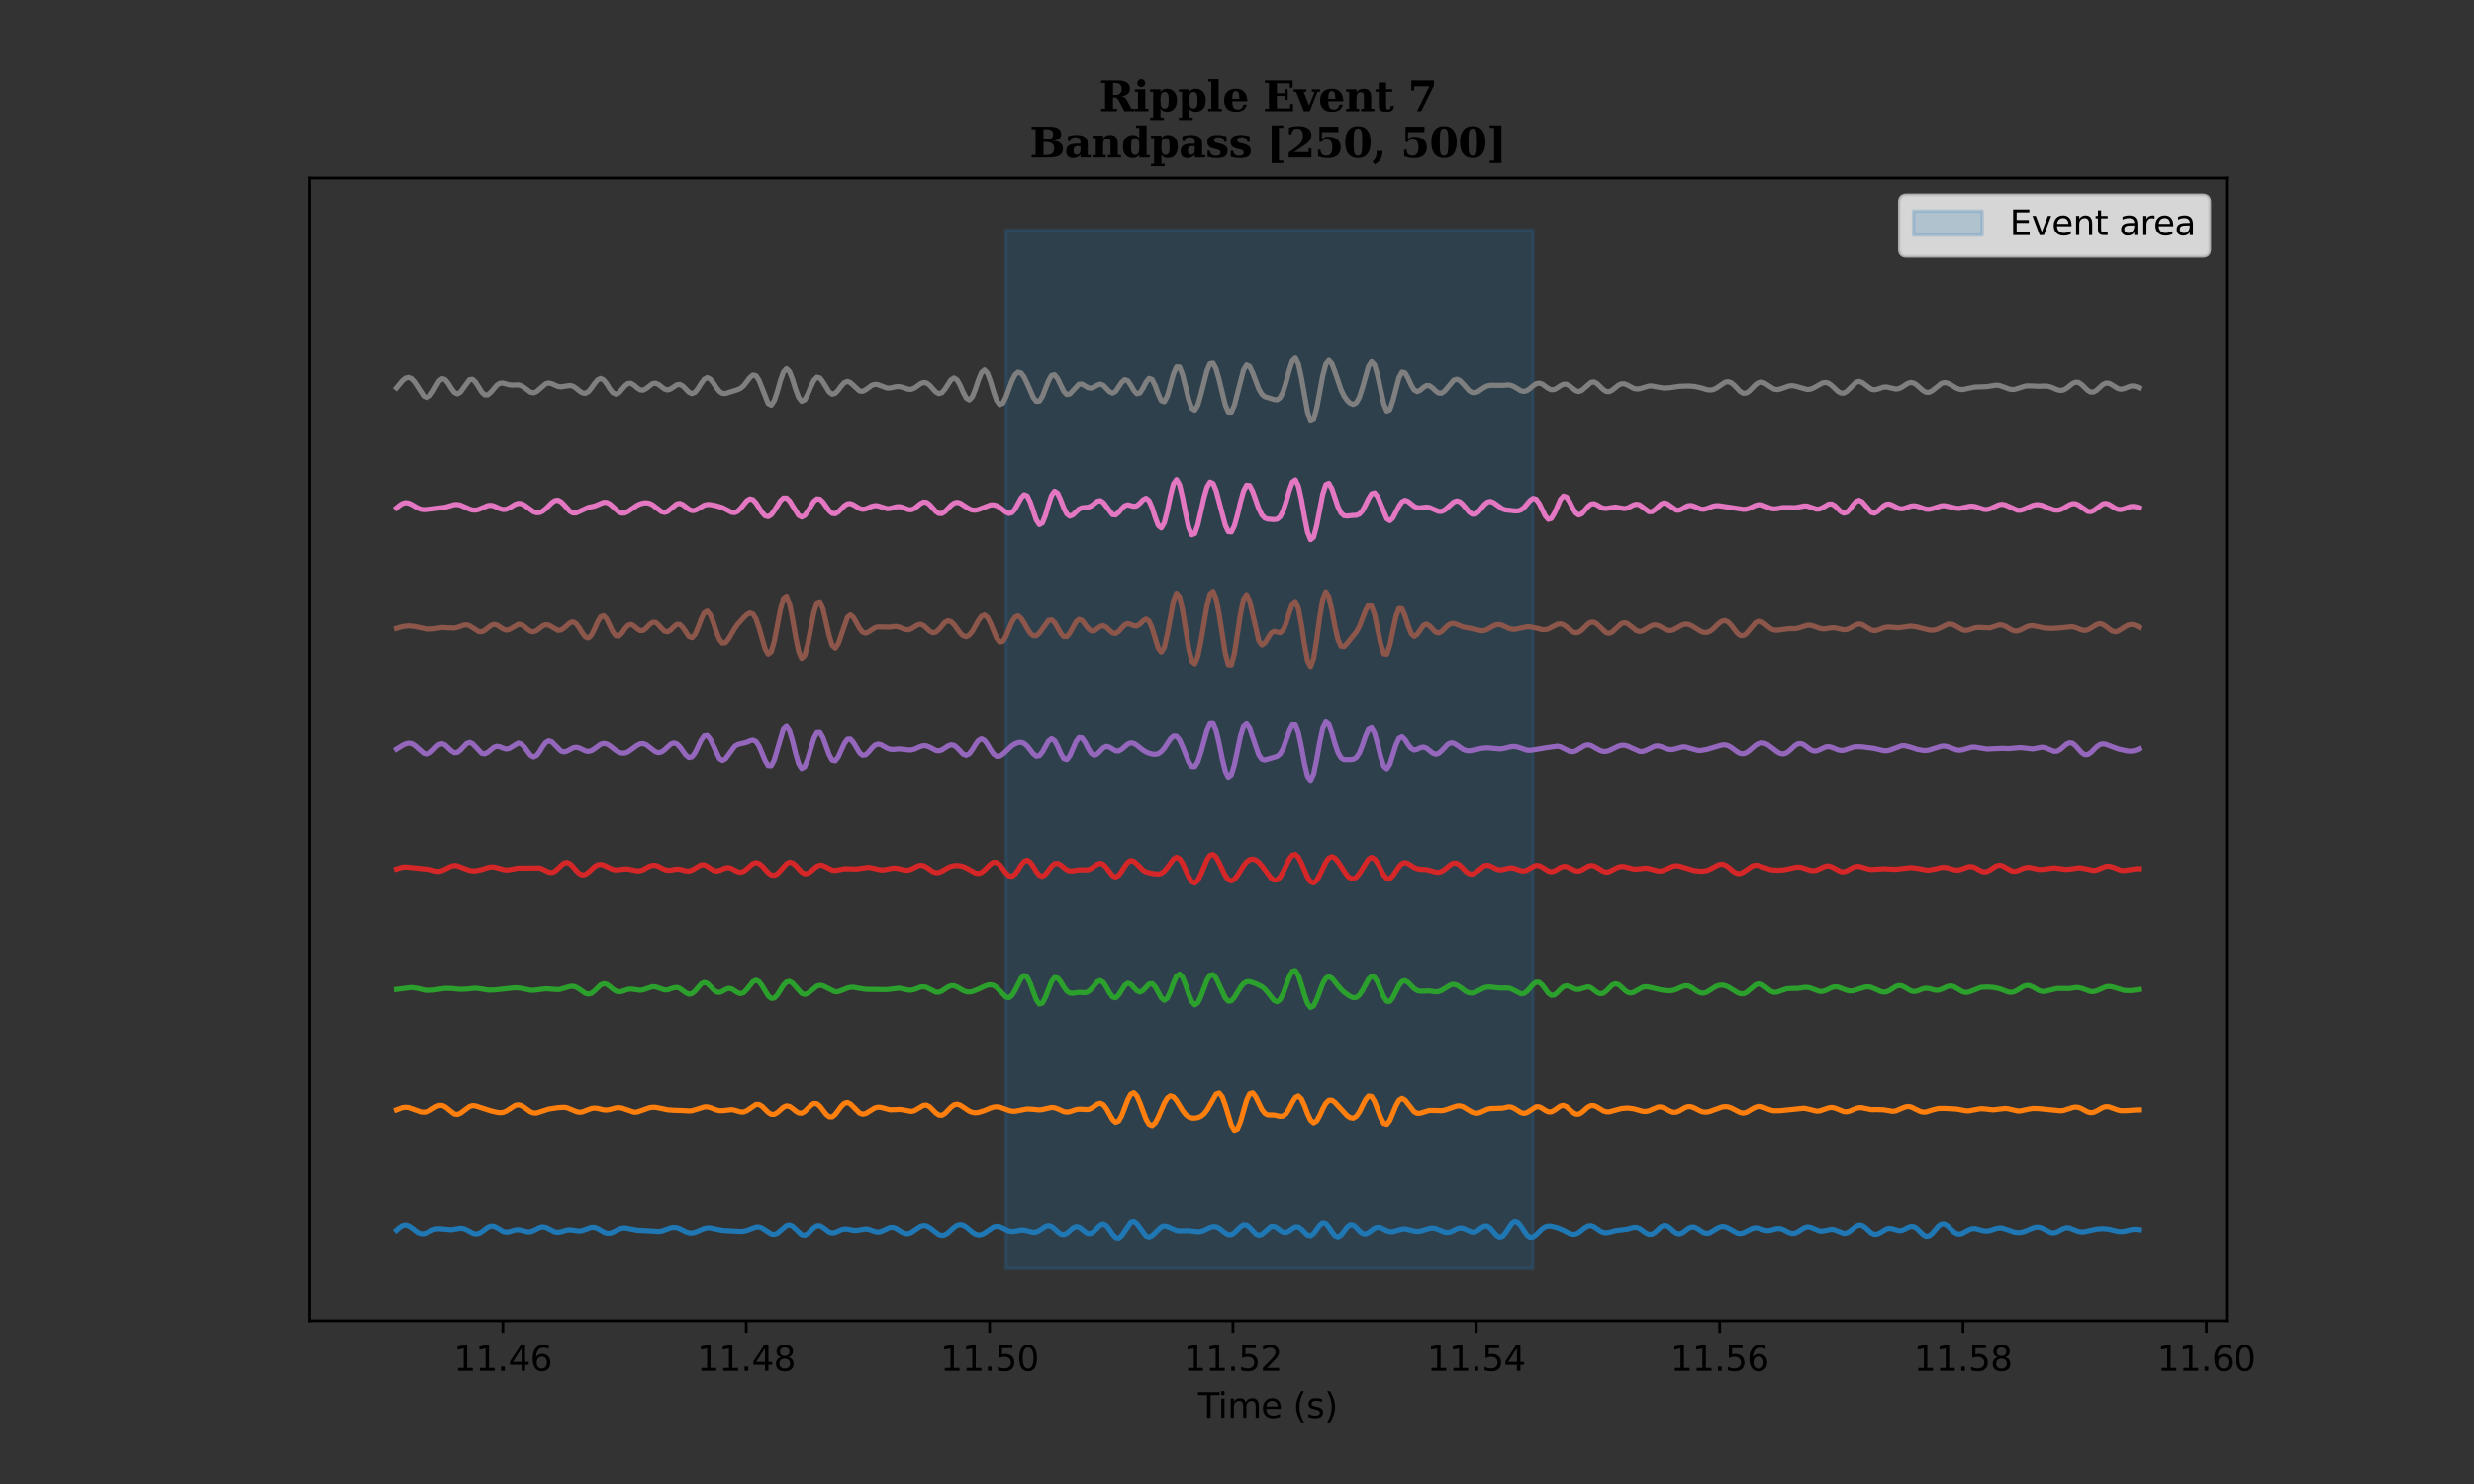 <?xml version="1.0" encoding="utf-8" standalone="no"?>
<!DOCTYPE svg PUBLIC "-//W3C//DTD SVG 1.1//EN"
  "http://www.w3.org/Graphics/SVG/1.1/DTD/svg11.dtd">
<svg xmlns:xlink="http://www.w3.org/1999/xlink" width="720pt" height="432pt" viewBox="0 0 720 432" xmlns="http://www.w3.org/2000/svg" version="1.1">
 <rect x="0" y="0" width="720" height="432" fill="#333333" stroke="none"/>
 <defs>
  <style type="text/css">*{stroke-linejoin: round; stroke-linecap: butt}</style>
 </defs>
 <g id="figure_1">
  <g id="patch_1">
   <path d="M 0 432 
L 720 432 
L 720 0 
L 0 0 
L 0 432 
z
" style="fill: none"/>
  </g>
  <g id="axes_1">
   <g id="patch_2">
    <path d="M 90 384.48 
L 648 384.48 
L 648 51.84 
L 90 51.84 
L 90 384.48 
z
" style="fill: none"/>
   </g>
   <g id="PolyCollection_1">
    <defs>
     <path id="m526cd12022" d="M 292.732 -365.04 
L 292.732 -62.64 
L 446.155 -62.64 
L 446.155 -365.04 
L 446.155 -365.04 
L 292.732 -365.04 
z
" style="stroke: #1f77b4; stroke-opacity: 0.2"/>
    </defs>
    <g clip-path="url(#pfafe94f6d1)">
     <use xlink:href="#m526cd12022" x="0" y="432" style="fill: #1f77b4; fill-opacity: 0.2; stroke: #1f77b4; stroke-opacity: 0.2"/>
    </g>
   </g>
   <g id="matplotlib.axis_1">
    <g id="xtick_1">
     <g id="line2d_1">
      <defs>
       <path id="m2cefa14f89" d="M 0 0 
L 0 3.5 
" style="stroke: #000000; stroke-width: 0.8"/>
      </defs>
      <g>
       <use xlink:href="#m2cefa14f89" x="146.349" y="384.48" style="stroke: #000000; stroke-width: 0.8"/>
      </g>
     </g>
     <g id="text_1">
      <!-- 11.46 -->
      <g transform="translate(132.035 399.078)scale(0.1 -0.1)">
       <defs>
        <path id="DejaVuSans-31" d="M 794 531 
L 1825 531 
L 1825 4091 
L 703 3866 
L 703 4441 
L 1819 4666 
L 2450 4666 
L 2450 531 
L 3481 531 
L 3481 0 
L 794 0 
L 794 531 
z
" transform="scale(0.016)"/>
        <path id="DejaVuSans-2e" d="M 684 794 
L 1344 794 
L 1344 0 
L 684 0 
L 684 794 
z
" transform="scale(0.016)"/>
        <path id="DejaVuSans-34" d="M 2419 4116 
L 825 1625 
L 2419 1625 
L 2419 4116 
z
M 2253 4666 
L 3047 4666 
L 3047 1625 
L 3713 1625 
L 3713 1100 
L 3047 1100 
L 3047 0 
L 2419 0 
L 2419 1100 
L 313 1100 
L 313 1709 
L 2253 4666 
z
" transform="scale(0.016)"/>
        <path id="DejaVuSans-36" d="M 2113 2584 
Q 1688 2584 1439 2293 
Q 1191 2003 1191 1497 
Q 1191 994 1439 701 
Q 1688 409 2113 409 
Q 2538 409 2786 701 
Q 3034 994 3034 1497 
Q 3034 2003 2786 2293 
Q 2538 2584 2113 2584 
z
M 3366 4563 
L 3366 3988 
Q 3128 4100 2886 4159 
Q 2644 4219 2406 4219 
Q 1781 4219 1451 3797 
Q 1122 3375 1075 2522 
Q 1259 2794 1537 2939 
Q 1816 3084 2150 3084 
Q 2853 3084 3261 2657 
Q 3669 2231 3669 1497 
Q 3669 778 3244 343 
Q 2819 -91 2113 -91 
Q 1303 -91 875 529 
Q 447 1150 447 2328 
Q 447 3434 972 4092 
Q 1497 4750 2381 4750 
Q 2619 4750 2861 4703 
Q 3103 4656 3366 4563 
z
" transform="scale(0.016)"/>
       </defs>
       <use xlink:href="#DejaVuSans-31"/>
       <use xlink:href="#DejaVuSans-31" x="63.623"/>
       <use xlink:href="#DejaVuSans-2e" x="127.246"/>
       <use xlink:href="#DejaVuSans-34" x="159.033"/>
       <use xlink:href="#DejaVuSans-36" x="222.656"/>
      </g>
     </g>
    </g>
    <g id="xtick_2">
     <g id="line2d_2">
      <g>
       <use xlink:href="#m2cefa14f89" x="217.172" y="384.48" style="stroke: #000000; stroke-width: 0.8"/>
      </g>
     </g>
     <g id="text_2">
      <!-- 11.48 -->
      <g transform="translate(202.858 399.078)scale(0.1 -0.1)">
       <defs>
        <path id="DejaVuSans-38" d="M 2034 2216 
Q 1584 2216 1326 1975 
Q 1069 1734 1069 1313 
Q 1069 891 1326 650 
Q 1584 409 2034 409 
Q 2484 409 2743 651 
Q 3003 894 3003 1313 
Q 3003 1734 2745 1975 
Q 2488 2216 2034 2216 
z
M 1403 2484 
Q 997 2584 770 2862 
Q 544 3141 544 3541 
Q 544 4100 942 4425 
Q 1341 4750 2034 4750 
Q 2731 4750 3128 4425 
Q 3525 4100 3525 3541 
Q 3525 3141 3298 2862 
Q 3072 2584 2669 2484 
Q 3125 2378 3379 2068 
Q 3634 1759 3634 1313 
Q 3634 634 3220 271 
Q 2806 -91 2034 -91 
Q 1263 -91 848 271 
Q 434 634 434 1313 
Q 434 1759 690 2068 
Q 947 2378 1403 2484 
z
M 1172 3481 
Q 1172 3119 1398 2916 
Q 1625 2713 2034 2713 
Q 2441 2713 2670 2916 
Q 2900 3119 2900 3481 
Q 2900 3844 2670 4047 
Q 2441 4250 2034 4250 
Q 1625 4250 1398 4047 
Q 1172 3844 1172 3481 
z
" transform="scale(0.016)"/>
       </defs>
       <use xlink:href="#DejaVuSans-31"/>
       <use xlink:href="#DejaVuSans-31" x="63.623"/>
       <use xlink:href="#DejaVuSans-2e" x="127.246"/>
       <use xlink:href="#DejaVuSans-34" x="159.033"/>
       <use xlink:href="#DejaVuSans-38" x="222.656"/>
      </g>
     </g>
    </g>
    <g id="xtick_3">
     <g id="line2d_3">
      <g>
       <use xlink:href="#m2cefa14f89" x="287.996" y="384.48" style="stroke: #000000; stroke-width: 0.8"/>
      </g>
     </g>
     <g id="text_3">
      <!-- 11.50 -->
      <g transform="translate(273.682 399.078)scale(0.1 -0.1)">
       <defs>
        <path id="DejaVuSans-35" d="M 691 4666 
L 3169 4666 
L 3169 4134 
L 1269 4134 
L 1269 2991 
Q 1406 3038 1543 3061 
Q 1681 3084 1819 3084 
Q 2600 3084 3056 2656 
Q 3513 2228 3513 1497 
Q 3513 744 3044 326 
Q 2575 -91 1722 -91 
Q 1428 -91 1123 -41 
Q 819 9 494 109 
L 494 744 
Q 775 591 1075 516 
Q 1375 441 1709 441 
Q 2250 441 2565 725 
Q 2881 1009 2881 1497 
Q 2881 1984 2565 2268 
Q 2250 2553 1709 2553 
Q 1456 2553 1204 2497 
Q 953 2441 691 2322 
L 691 4666 
z
" transform="scale(0.016)"/>
        <path id="DejaVuSans-30" d="M 2034 4250 
Q 1547 4250 1301 3770 
Q 1056 3291 1056 2328 
Q 1056 1369 1301 889 
Q 1547 409 2034 409 
Q 2525 409 2770 889 
Q 3016 1369 3016 2328 
Q 3016 3291 2770 3770 
Q 2525 4250 2034 4250 
z
M 2034 4750 
Q 2819 4750 3233 4129 
Q 3647 3509 3647 2328 
Q 3647 1150 3233 529 
Q 2819 -91 2034 -91 
Q 1250 -91 836 529 
Q 422 1150 422 2328 
Q 422 3509 836 4129 
Q 1250 4750 2034 4750 
z
" transform="scale(0.016)"/>
       </defs>
       <use xlink:href="#DejaVuSans-31"/>
       <use xlink:href="#DejaVuSans-31" x="63.623"/>
       <use xlink:href="#DejaVuSans-2e" x="127.246"/>
       <use xlink:href="#DejaVuSans-35" x="159.033"/>
       <use xlink:href="#DejaVuSans-30" x="222.656"/>
      </g>
     </g>
    </g>
    <g id="xtick_4">
     <g id="line2d_4">
      <g>
       <use xlink:href="#m2cefa14f89" x="358.819" y="384.48" style="stroke: #000000; stroke-width: 0.8"/>
      </g>
     </g>
     <g id="text_4">
      <!-- 11.52 -->
      <g transform="translate(344.505 399.078)scale(0.1 -0.1)">
       <defs>
        <path id="DejaVuSans-32" d="M 1228 531 
L 3431 531 
L 3431 0 
L 469 0 
L 469 531 
Q 828 903 1448 1529 
Q 2069 2156 2228 2338 
Q 2531 2678 2651 2914 
Q 2772 3150 2772 3378 
Q 2772 3750 2511 3984 
Q 2250 4219 1831 4219 
Q 1534 4219 1204 4116 
Q 875 4013 500 3803 
L 500 4441 
Q 881 4594 1212 4672 
Q 1544 4750 1819 4750 
Q 2544 4750 2975 4387 
Q 3406 4025 3406 3419 
Q 3406 3131 3298 2873 
Q 3191 2616 2906 2266 
Q 2828 2175 2409 1742 
Q 1991 1309 1228 531 
z
" transform="scale(0.016)"/>
       </defs>
       <use xlink:href="#DejaVuSans-31"/>
       <use xlink:href="#DejaVuSans-31" x="63.623"/>
       <use xlink:href="#DejaVuSans-2e" x="127.246"/>
       <use xlink:href="#DejaVuSans-35" x="159.033"/>
       <use xlink:href="#DejaVuSans-32" x="222.656"/>
      </g>
     </g>
    </g>
    <g id="xtick_5">
     <g id="line2d_5">
      <g>
       <use xlink:href="#m2cefa14f89" x="429.643" y="384.48" style="stroke: #000000; stroke-width: 0.8"/>
      </g>
     </g>
     <g id="text_5">
      <!-- 11.54 -->
      <g transform="translate(415.328 399.078)scale(0.1 -0.1)">
       <use xlink:href="#DejaVuSans-31"/>
       <use xlink:href="#DejaVuSans-31" x="63.623"/>
       <use xlink:href="#DejaVuSans-2e" x="127.246"/>
       <use xlink:href="#DejaVuSans-35" x="159.033"/>
       <use xlink:href="#DejaVuSans-34" x="222.656"/>
      </g>
     </g>
    </g>
    <g id="xtick_6">
     <g id="line2d_6">
      <g>
       <use xlink:href="#m2cefa14f89" x="500.466" y="384.48" style="stroke: #000000; stroke-width: 0.8"/>
      </g>
     </g>
     <g id="text_6">
      <!-- 11.56 -->
      <g transform="translate(486.152 399.078)scale(0.1 -0.1)">
       <use xlink:href="#DejaVuSans-31"/>
       <use xlink:href="#DejaVuSans-31" x="63.623"/>
       <use xlink:href="#DejaVuSans-2e" x="127.246"/>
       <use xlink:href="#DejaVuSans-35" x="159.033"/>
       <use xlink:href="#DejaVuSans-36" x="222.656"/>
      </g>
     </g>
    </g>
    <g id="xtick_7">
     <g id="line2d_7">
      <g>
       <use xlink:href="#m2cefa14f89" x="571.289" y="384.48" style="stroke: #000000; stroke-width: 0.8"/>
      </g>
     </g>
     <g id="text_7">
      <!-- 11.58 -->
      <g transform="translate(556.975 399.078)scale(0.1 -0.1)">
       <use xlink:href="#DejaVuSans-31"/>
       <use xlink:href="#DejaVuSans-31" x="63.623"/>
       <use xlink:href="#DejaVuSans-2e" x="127.246"/>
       <use xlink:href="#DejaVuSans-35" x="159.033"/>
       <use xlink:href="#DejaVuSans-38" x="222.656"/>
      </g>
     </g>
    </g>
    <g id="xtick_8">
     <g id="line2d_8">
      <g>
       <use xlink:href="#m2cefa14f89" x="642.113" y="384.48" style="stroke: #000000; stroke-width: 0.8"/>
      </g>
     </g>
     <g id="text_8">
      <!-- 11.60 -->
      <g transform="translate(627.799 399.078)scale(0.1 -0.1)">
       <use xlink:href="#DejaVuSans-31"/>
       <use xlink:href="#DejaVuSans-31" x="63.623"/>
       <use xlink:href="#DejaVuSans-2e" x="127.246"/>
       <use xlink:href="#DejaVuSans-36" x="159.033"/>
       <use xlink:href="#DejaVuSans-30" x="222.656"/>
      </g>
     </g>
    </g>
    <g id="text_9">
     <!-- Time (s) -->
     <g transform="translate(348.671 412.757)scale(0.1 -0.1)">
      <defs>
       <path id="DejaVuSans-54" d="M -19 4666 
L 3928 4666 
L 3928 4134 
L 2272 4134 
L 2272 0 
L 1638 0 
L 1638 4134 
L -19 4134 
L -19 4666 
z
" transform="scale(0.016)"/>
       <path id="DejaVuSans-69" d="M 603 3500 
L 1178 3500 
L 1178 0 
L 603 0 
L 603 3500 
z
M 603 4863 
L 1178 4863 
L 1178 4134 
L 603 4134 
L 603 4863 
z
" transform="scale(0.016)"/>
       <path id="DejaVuSans-6d" d="M 3328 2828 
Q 3544 3216 3844 3400 
Q 4144 3584 4550 3584 
Q 5097 3584 5394 3201 
Q 5691 2819 5691 2113 
L 5691 0 
L 5113 0 
L 5113 2094 
Q 5113 2597 4934 2840 
Q 4756 3084 4391 3084 
Q 3944 3084 3684 2787 
Q 3425 2491 3425 1978 
L 3425 0 
L 2847 0 
L 2847 2094 
Q 2847 2600 2669 2842 
Q 2491 3084 2119 3084 
Q 1678 3084 1418 2786 
Q 1159 2488 1159 1978 
L 1159 0 
L 581 0 
L 581 3500 
L 1159 3500 
L 1159 2956 
Q 1356 3278 1631 3431 
Q 1906 3584 2284 3584 
Q 2666 3584 2933 3390 
Q 3200 3197 3328 2828 
z
" transform="scale(0.016)"/>
       <path id="DejaVuSans-65" d="M 3597 1894 
L 3597 1613 
L 953 1613 
Q 991 1019 1311 708 
Q 1631 397 2203 397 
Q 2534 397 2845 478 
Q 3156 559 3463 722 
L 3463 178 
Q 3153 47 2828 -22 
Q 2503 -91 2169 -91 
Q 1331 -91 842 396 
Q 353 884 353 1716 
Q 353 2575 817 3079 
Q 1281 3584 2069 3584 
Q 2775 3584 3186 3129 
Q 3597 2675 3597 1894 
z
M 3022 2063 
Q 3016 2534 2758 2815 
Q 2500 3097 2075 3097 
Q 1594 3097 1305 2825 
Q 1016 2553 972 2059 
L 3022 2063 
z
" transform="scale(0.016)"/>
       <path id="DejaVuSans-20" transform="scale(0.016)"/>
       <path id="DejaVuSans-28" d="M 1984 4856 
Q 1566 4138 1362 3434 
Q 1159 2731 1159 2009 
Q 1159 1288 1364 580 
Q 1569 -128 1984 -844 
L 1484 -844 
Q 1016 -109 783 600 
Q 550 1309 550 2009 
Q 550 2706 781 3412 
Q 1013 4119 1484 4856 
L 1984 4856 
z
" transform="scale(0.016)"/>
       <path id="DejaVuSans-73" d="M 2834 3397 
L 2834 2853 
Q 2591 2978 2328 3040 
Q 2066 3103 1784 3103 
Q 1356 3103 1142 2972 
Q 928 2841 928 2578 
Q 928 2378 1081 2264 
Q 1234 2150 1697 2047 
L 1894 2003 
Q 2506 1872 2764 1633 
Q 3022 1394 3022 966 
Q 3022 478 2636 193 
Q 2250 -91 1575 -91 
Q 1294 -91 989 -36 
Q 684 19 347 128 
L 347 722 
Q 666 556 975 473 
Q 1284 391 1588 391 
Q 1994 391 2212 530 
Q 2431 669 2431 922 
Q 2431 1156 2273 1281 
Q 2116 1406 1581 1522 
L 1381 1569 
Q 847 1681 609 1914 
Q 372 2147 372 2553 
Q 372 3047 722 3315 
Q 1072 3584 1716 3584 
Q 2034 3584 2315 3537 
Q 2597 3491 2834 3397 
z
" transform="scale(0.016)"/>
       <path id="DejaVuSans-29" d="M 513 4856 
L 1013 4856 
Q 1481 4119 1714 3412 
Q 1947 2706 1947 2009 
Q 1947 1309 1714 600 
Q 1481 -109 1013 -844 
L 513 -844 
Q 928 -128 1133 580 
Q 1338 1288 1338 2009 
Q 1338 2731 1133 3434 
Q 928 4138 513 4856 
z
" transform="scale(0.016)"/>
      </defs>
      <use xlink:href="#DejaVuSans-54"/>
      <use xlink:href="#DejaVuSans-69" x="57.959"/>
      <use xlink:href="#DejaVuSans-6d" x="85.742"/>
      <use xlink:href="#DejaVuSans-65" x="183.154"/>
      <use xlink:href="#DejaVuSans-20" x="244.678"/>
      <use xlink:href="#DejaVuSans-28" x="276.465"/>
      <use xlink:href="#DejaVuSans-73" x="315.479"/>
      <use xlink:href="#DejaVuSans-29" x="367.578"/>
     </g>
    </g>
   </g>
   <g id="matplotlib.axis_2"/>
   <g id="line2d_9">
    <path d="M 115.364 358.1 
L 116.25 357.319 
L 117.137 356.752 
L 118.024 356.57 
L 118.911 356.818 
L 119.798 357.4 
L 121.572 358.748 
L 122.458 359.103 
L 123.345 359.111 
L 124.232 358.822 
L 126.006 357.961 
L 126.893 357.699 
L 127.779 357.642 
L 131.327 357.96 
L 133.987 357.514 
L 134.874 357.623 
L 135.761 357.965 
L 137.535 358.931 
L 138.421 359.177 
L 139.308 359.06 
L 140.195 358.58 
L 141.969 357.245 
L 142.856 356.887 
L 143.743 356.943 
L 144.629 357.361 
L 146.403 358.43 
L 147.29 358.643 
L 148.177 358.55 
L 149.95 358.014 
L 150.837 357.941 
L 151.724 358.092 
L 153.498 358.563 
L 154.385 358.531 
L 155.271 358.223 
L 157.045 357.308 
L 157.932 357.114 
L 158.819 357.26 
L 161.479 358.585 
L 162.366 358.704 
L 163.253 358.557 
L 165.027 358.039 
L 165.914 357.972 
L 168.574 358.314 
L 169.461 358.184 
L 172.121 357.241 
L 173.008 357.26 
L 173.895 357.577 
L 175.669 358.612 
L 176.556 358.945 
L 177.442 358.974 
L 178.329 358.705 
L 180.103 357.805 
L 180.99 357.503 
L 181.877 357.422 
L 183.65 357.756 
L 185.424 358.089 
L 189.858 358.334 
L 191.632 358.471 
L 192.519 358.347 
L 194.292 357.726 
L 195.179 357.413 
L 196.066 357.259 
L 196.953 357.342 
L 197.84 357.656 
L 199.613 358.556 
L 200.5 358.85 
L 201.387 358.902 
L 202.274 358.707 
L 204.935 357.598 
L 205.821 357.423 
L 206.708 357.428 
L 208.482 357.793 
L 210.256 358.157 
L 212.916 358.296 
L 215.577 358.448 
L 216.463 358.376 
L 217.35 358.155 
L 220.011 357.165 
L 220.898 357.158 
L 221.784 357.467 
L 224.445 359.181 
L 225.332 359.314 
L 226.219 358.987 
L 228.879 356.756 
L 229.766 356.555 
L 230.653 356.93 
L 233.313 359.413 
L 234.2 359.557 
L 235.087 359.094 
L 236.861 357.338 
L 237.748 356.795 
L 238.634 356.8 
L 239.521 357.3 
L 241.295 358.636 
L 242.182 358.89 
L 243.069 358.742 
L 244.842 357.942 
L 245.729 357.733 
L 246.616 357.772 
L 248.39 358.127 
L 249.277 358.14 
L 251.937 357.714 
L 252.824 357.84 
L 254.598 358.468 
L 255.484 358.621 
L 256.371 358.487 
L 259.032 357.284 
L 259.919 357.263 
L 260.805 357.589 
L 262.579 358.713 
L 263.466 359.072 
L 264.353 359.084 
L 265.24 358.736 
L 267.9 356.948 
L 268.787 356.716 
L 269.674 356.855 
L 270.561 357.339 
L 273.221 359.373 
L 274.108 359.61 
L 274.995 359.426 
L 275.882 358.862 
L 277.655 357.265 
L 278.542 356.67 
L 279.429 356.439 
L 280.316 356.624 
L 281.203 357.16 
L 282.976 358.646 
L 283.863 359.217 
L 284.75 359.476 
L 285.637 359.37 
L 286.524 358.935 
L 289.184 357.134 
L 290.071 356.938 
L 290.958 357.078 
L 293.619 358.325 
L 294.505 358.475 
L 295.392 358.396 
L 297.166 358.044 
L 298.053 358.061 
L 300.713 358.71 
L 301.6 358.599 
L 302.487 358.166 
L 304.261 356.972 
L 305.147 356.741 
L 306.034 356.999 
L 306.921 357.69 
L 307.808 358.549 
L 308.695 359.213 
L 309.582 359.39 
L 310.469 359.004 
L 312.242 357.46 
L 313.129 357.042 
L 314.016 357.182 
L 314.903 357.799 
L 315.79 358.569 
L 316.676 359.074 
L 317.563 359.015 
L 318.45 358.362 
L 320.224 356.555 
L 321.111 356.29 
L 321.997 356.793 
L 322.884 357.924 
L 323.771 359.248 
L 324.658 360.219 
L 325.545 360.411 
L 326.432 359.707 
L 329.092 355.793 
L 329.979 355.544 
L 330.866 356.178 
L 333.526 359.784 
L 334.413 360.092 
L 335.3 359.688 
L 337.961 357.128 
L 338.847 356.866 
L 339.734 357.033 
L 342.395 358.18 
L 343.282 358.277 
L 345.942 358.225 
L 348.603 358.555 
L 349.49 358.454 
L 350.376 358.158 
L 352.15 357.299 
L 353.037 357.044 
L 353.924 357.101 
L 354.811 357.513 
L 356.584 358.9 
L 357.471 359.37 
L 358.358 359.372 
L 359.245 358.847 
L 361.018 357.053 
L 361.905 356.51 
L 362.792 356.582 
L 363.679 357.259 
L 365.453 359.156 
L 366.339 359.554 
L 367.226 359.298 
L 369.887 357.019 
L 370.774 356.963 
L 371.661 357.434 
L 372.547 358.138 
L 373.434 358.671 
L 374.321 358.735 
L 375.208 358.3 
L 376.095 357.626 
L 376.982 357.132 
L 377.868 357.163 
L 378.755 357.789 
L 380.529 359.535 
L 381.416 359.706 
L 382.303 359.079 
L 384.076 356.638 
L 384.963 355.949 
L 385.85 356.159 
L 386.737 357.196 
L 387.624 358.592 
L 388.51 359.712 
L 389.397 360.058 
L 390.284 359.508 
L 392.058 357.18 
L 392.945 356.503 
L 393.832 356.594 
L 394.718 357.333 
L 395.605 358.304 
L 396.492 359.029 
L 397.379 359.201 
L 398.266 358.813 
L 400.039 357.506 
L 400.926 357.233 
L 401.813 357.378 
L 403.587 358.255 
L 404.474 358.522 
L 405.36 358.51 
L 408.021 357.756 
L 408.908 357.719 
L 410.682 358.103 
L 411.568 358.328 
L 412.455 358.434 
L 413.342 358.366 
L 415.116 357.832 
L 416.003 357.565 
L 416.889 357.457 
L 417.776 357.576 
L 420.437 358.655 
L 421.324 358.757 
L 422.21 358.561 
L 423.984 357.693 
L 424.871 357.436 
L 425.758 357.511 
L 428.418 358.659 
L 429.305 358.56 
L 430.192 358.057 
L 431.079 357.377 
L 431.966 356.882 
L 432.853 356.898 
L 433.739 357.527 
L 435.513 359.599 
L 436.4 360.128 
L 437.287 359.858 
L 438.174 358.822 
L 439.947 356.118 
L 440.834 355.513 
L 441.721 355.807 
L 442.608 356.87 
L 444.381 359.507 
L 445.268 360.15 
L 446.155 360.071 
L 447.042 359.413 
L 448.816 357.656 
L 449.702 357.102 
L 450.589 356.88 
L 451.476 356.914 
L 453.25 357.359 
L 455.024 358.116 
L 456.797 359.037 
L 457.684 359.286 
L 458.571 359.21 
L 459.458 358.775 
L 461.231 357.363 
L 462.118 356.863 
L 463.005 356.764 
L 463.892 357.085 
L 465.666 358.298 
L 466.552 358.72 
L 467.439 358.838 
L 468.326 358.695 
L 470.1 358.22 
L 473.647 357.759 
L 475.421 357.264 
L 476.308 357.277 
L 477.195 357.618 
L 478.968 358.882 
L 479.855 359.298 
L 480.742 359.253 
L 481.629 358.717 
L 483.402 357.098 
L 484.289 356.694 
L 485.176 356.845 
L 486.063 357.479 
L 486.95 358.307 
L 487.837 358.964 
L 488.723 359.172 
L 489.61 358.867 
L 491.384 357.543 
L 492.271 357.15 
L 493.158 357.201 
L 494.045 357.652 
L 495.818 358.807 
L 496.705 359.012 
L 497.592 358.827 
L 500.252 357.242 
L 501.139 357.003 
L 502.026 357.085 
L 502.913 357.45 
L 505.573 358.936 
L 506.46 359.067 
L 507.347 358.89 
L 510.008 357.55 
L 510.894 357.387 
L 511.781 357.5 
L 513.555 358.078 
L 514.442 358.199 
L 515.329 358.094 
L 517.102 357.621 
L 517.989 357.601 
L 518.876 357.856 
L 520.65 358.779 
L 521.537 359.034 
L 522.423 358.94 
L 523.31 358.511 
L 525.084 357.38 
L 525.971 357.124 
L 526.858 357.22 
L 529.518 358.302 
L 530.405 358.338 
L 533.065 357.818 
L 533.952 357.977 
L 536.613 359.026 
L 537.5 358.894 
L 538.387 358.374 
L 540.16 356.93 
L 541.047 356.571 
L 541.934 356.707 
L 542.821 357.301 
L 544.594 358.887 
L 545.481 359.295 
L 546.368 359.238 
L 547.255 358.793 
L 549.029 357.718 
L 549.915 357.547 
L 550.802 357.694 
L 552.576 358.214 
L 553.463 358.157 
L 554.35 357.803 
L 555.236 357.319 
L 556.123 356.989 
L 557.01 357.063 
L 557.897 357.621 
L 559.671 359.377 
L 560.558 359.87 
L 561.444 359.749 
L 562.331 359.026 
L 564.105 356.92 
L 564.992 356.29 
L 565.879 356.259 
L 566.765 356.79 
L 568.539 358.512 
L 569.426 359.089 
L 570.313 359.234 
L 571.2 358.974 
L 572.973 357.973 
L 573.86 357.653 
L 574.747 357.603 
L 576.521 358.066 
L 577.408 358.285 
L 578.294 358.328 
L 579.181 358.171 
L 580.955 357.598 
L 581.842 357.438 
L 582.729 357.476 
L 584.502 358.044 
L 586.276 358.656 
L 587.163 358.777 
L 588.05 358.738 
L 588.936 358.545 
L 590.71 357.833 
L 591.597 357.456 
L 592.484 357.209 
L 593.371 357.198 
L 594.257 357.462 
L 596.918 358.812 
L 597.805 358.86 
L 598.692 358.581 
L 600.465 357.633 
L 601.352 357.377 
L 602.239 357.425 
L 604.013 358.13 
L 604.9 358.457 
L 605.786 358.595 
L 606.673 358.531 
L 610.221 357.75 
L 611.994 357.635 
L 613.768 357.802 
L 616.428 358.447 
L 617.315 358.506 
L 618.202 358.403 
L 620.863 357.818 
L 621.75 357.835 
L 622.636 357.971 
L 622.636 357.971 
" clip-path="url(#pfafe94f6d1)" style="fill: none; stroke: #1f77b4; stroke-width: 1.5; stroke-linecap: square"/>
   </g>
   <g id="line2d_10">
    <path d="M 115.364 323.096 
L 117.137 322.445 
L 118.024 322.34 
L 118.911 322.437 
L 120.685 323.059 
L 122.458 323.685 
L 123.345 323.778 
L 124.232 323.639 
L 125.119 323.264 
L 126.893 322.172 
L 127.779 321.81 
L 128.666 321.808 
L 129.553 322.223 
L 132.214 324.305 
L 133.1 324.436 
L 133.987 324.091 
L 136.648 322.101 
L 137.535 321.865 
L 138.421 321.958 
L 142.856 323.39 
L 144.629 323.809 
L 145.516 323.921 
L 146.403 323.835 
L 147.29 323.49 
L 149.95 321.794 
L 150.837 321.624 
L 151.724 321.851 
L 152.611 322.401 
L 154.385 323.674 
L 155.271 324.001 
L 156.158 324.011 
L 157.932 323.425 
L 159.706 322.858 
L 162.366 322.459 
L 164.14 322.345 
L 165.027 322.487 
L 166.8 323.212 
L 167.687 323.586 
L 168.574 323.778 
L 169.461 323.708 
L 171.235 323.017 
L 172.121 322.698 
L 173.008 322.575 
L 173.895 322.668 
L 175.669 323.085 
L 176.556 323.137 
L 177.442 323.005 
L 179.216 322.525 
L 180.103 322.443 
L 180.99 322.578 
L 184.537 323.782 
L 185.424 323.718 
L 187.198 323.107 
L 188.971 322.479 
L 189.858 322.348 
L 190.745 322.364 
L 192.519 322.704 
L 194.292 323.082 
L 196.066 323.215 
L 198.727 323.297 
L 200.5 323.411 
L 201.387 323.345 
L 203.161 322.819 
L 204.935 322.254 
L 205.821 322.233 
L 206.708 322.435 
L 208.482 323.123 
L 209.369 323.328 
L 210.256 323.337 
L 212.916 323.034 
L 213.803 323.2 
L 215.577 323.713 
L 216.463 323.697 
L 217.35 323.335 
L 220.011 321.537 
L 220.898 321.548 
L 221.784 322.076 
L 223.558 323.837 
L 224.445 324.396 
L 225.332 324.411 
L 226.219 323.895 
L 227.992 322.327 
L 228.879 321.951 
L 229.766 322.103 
L 230.653 322.696 
L 231.54 323.446 
L 232.427 323.994 
L 233.313 324.06 
L 234.2 323.57 
L 235.974 321.79 
L 236.861 321.244 
L 237.748 321.328 
L 238.634 322.066 
L 240.408 324.381 
L 241.295 325.114 
L 242.182 325.142 
L 243.069 324.448 
L 244.842 322.057 
L 245.729 321.194 
L 246.616 320.961 
L 247.503 321.387 
L 250.163 324.032 
L 251.05 324.349 
L 251.937 324.179 
L 254.598 322.539 
L 255.484 322.319 
L 256.371 322.387 
L 259.032 323.083 
L 260.805 323.027 
L 261.692 322.979 
L 262.579 323.053 
L 265.24 323.547 
L 266.127 323.336 
L 268.787 321.777 
L 269.674 321.737 
L 270.561 322.207 
L 272.334 323.98 
L 273.221 324.603 
L 274.108 324.672 
L 274.995 324.157 
L 276.769 322.316 
L 277.655 321.654 
L 278.542 321.458 
L 279.429 321.722 
L 282.09 323.477 
L 282.976 323.818 
L 283.863 323.937 
L 284.75 323.862 
L 286.524 323.304 
L 288.298 322.558 
L 289.184 322.297 
L 290.071 322.209 
L 290.958 322.319 
L 292.732 322.952 
L 293.619 323.279 
L 294.505 323.482 
L 295.392 323.513 
L 297.166 323.17 
L 298.94 322.834 
L 300.713 322.942 
L 302.487 323.11 
L 303.374 323.011 
L 306.034 322.398 
L 306.921 322.483 
L 307.808 322.797 
L 309.582 323.605 
L 310.469 323.757 
L 311.355 323.636 
L 313.129 323.036 
L 314.016 322.893 
L 316.676 323.014 
L 317.563 322.675 
L 319.337 321.441 
L 320.224 321.181 
L 321.111 321.605 
L 321.997 322.775 
L 323.771 325.939 
L 324.658 326.74 
L 325.545 326.385 
L 326.432 324.85 
L 328.205 320.199 
L 329.092 318.553 
L 329.979 318.138 
L 330.866 319.081 
L 331.753 321.088 
L 333.526 325.846 
L 334.413 327.338 
L 335.3 327.715 
L 336.187 326.949 
L 337.074 325.29 
L 338.847 321.152 
L 339.734 319.671 
L 340.621 319.047 
L 341.508 319.347 
L 342.395 320.394 
L 344.168 323.297 
L 345.055 324.45 
L 345.942 325.165 
L 346.829 325.475 
L 347.716 325.505 
L 348.603 325.35 
L 349.49 324.992 
L 350.376 324.304 
L 351.263 323.156 
L 353.924 318.534 
L 354.811 318.218 
L 355.697 319.295 
L 356.584 321.689 
L 358.358 327.578 
L 359.245 329.077 
L 360.132 328.697 
L 361.018 326.539 
L 362.792 320.347 
L 363.679 318.451 
L 364.566 318.17 
L 365.453 319.312 
L 367.226 322.97 
L 368.113 324.13 
L 369 324.575 
L 370.774 324.596 
L 372.547 324.99 
L 373.434 324.895 
L 374.321 324.145 
L 375.208 322.702 
L 376.095 320.936 
L 376.982 319.512 
L 377.868 319.081 
L 378.755 319.952 
L 379.642 321.904 
L 380.529 324.255 
L 381.416 326.145 
L 382.303 326.909 
L 383.189 326.345 
L 384.076 324.767 
L 384.963 322.827 
L 385.85 321.204 
L 386.737 320.339 
L 387.624 320.319 
L 388.51 320.945 
L 392.058 324.798 
L 392.945 325.392 
L 393.832 325.526 
L 394.718 324.992 
L 395.605 323.725 
L 397.379 320.19 
L 398.266 319.109 
L 399.153 319.228 
L 400.039 320.655 
L 401.813 325.406 
L 402.7 327.054 
L 403.587 327.342 
L 404.474 326.212 
L 406.247 321.927 
L 407.134 320.325 
L 408.021 319.775 
L 408.908 320.268 
L 411.568 323.665 
L 412.455 324.103 
L 413.342 324.067 
L 416.003 323.255 
L 417.776 323.284 
L 419.55 323.329 
L 420.437 323.186 
L 422.21 322.574 
L 423.984 321.982 
L 424.871 321.946 
L 425.758 322.176 
L 427.531 323.245 
L 428.418 323.776 
L 429.305 324.066 
L 430.192 324.031 
L 431.079 323.717 
L 432.853 322.91 
L 433.739 322.724 
L 437.287 322.603 
L 439.06 322.225 
L 439.947 322.332 
L 440.834 322.746 
L 442.608 323.9 
L 443.495 324.125 
L 444.381 323.9 
L 447.042 322.201 
L 447.929 322.212 
L 448.816 322.643 
L 449.702 323.245 
L 450.589 323.674 
L 451.476 323.677 
L 452.363 323.225 
L 454.137 321.957 
L 455.024 321.805 
L 455.91 322.187 
L 457.684 323.797 
L 458.571 324.334 
L 459.458 324.349 
L 460.345 323.847 
L 462.118 322.294 
L 463.005 321.858 
L 463.892 321.871 
L 464.779 322.268 
L 466.552 323.362 
L 467.439 323.653 
L 468.326 323.671 
L 470.1 323.193 
L 471.873 322.713 
L 473.647 322.56 
L 475.421 322.779 
L 478.081 323.52 
L 478.968 323.564 
L 479.855 323.383 
L 482.516 322.283 
L 483.402 322.249 
L 484.289 322.524 
L 486.063 323.508 
L 486.95 323.803 
L 487.837 323.764 
L 488.723 323.401 
L 490.497 322.38 
L 491.384 322.135 
L 492.271 322.216 
L 493.158 322.572 
L 494.931 323.482 
L 495.818 323.728 
L 496.705 323.744 
L 497.592 323.56 
L 501.139 322.278 
L 502.026 322.158 
L 502.913 322.234 
L 503.8 322.524 
L 506.46 323.887 
L 507.347 324.023 
L 508.234 323.835 
L 510.008 322.811 
L 510.894 322.335 
L 511.781 322.106 
L 512.668 322.173 
L 514.442 322.852 
L 515.329 323.179 
L 516.216 323.363 
L 517.989 323.34 
L 525.084 322.614 
L 526.858 323.021 
L 528.631 323.456 
L 529.518 323.416 
L 531.292 322.814 
L 532.179 322.506 
L 533.065 322.394 
L 533.952 322.545 
L 536.613 323.61 
L 537.5 323.647 
L 538.387 323.421 
L 540.16 322.674 
L 541.047 322.47 
L 541.934 322.484 
L 544.594 323.035 
L 546.368 323.024 
L 548.142 323.063 
L 550.802 323.51 
L 551.689 323.405 
L 553.463 322.667 
L 554.35 322.289 
L 555.236 322.118 
L 556.123 322.238 
L 557.897 323.102 
L 558.784 323.528 
L 559.671 323.746 
L 560.558 323.705 
L 562.331 323.139 
L 564.105 322.698 
L 565.879 322.67 
L 569.426 322.864 
L 572.086 323.361 
L 572.973 323.389 
L 574.747 323.062 
L 576.521 322.737 
L 578.294 322.895 
L 580.068 323.102 
L 581.842 322.882 
L 583.615 322.691 
L 584.502 322.799 
L 587.163 323.405 
L 588.05 323.391 
L 589.823 323 
L 591.597 322.68 
L 593.371 322.74 
L 599.579 323.355 
L 600.465 323.28 
L 602.239 322.743 
L 603.126 322.438 
L 604.013 322.285 
L 604.9 322.384 
L 605.786 322.739 
L 607.56 323.689 
L 608.447 323.908 
L 609.334 323.8 
L 610.221 323.401 
L 611.994 322.401 
L 612.881 322.164 
L 613.768 322.212 
L 615.542 322.849 
L 616.428 323.164 
L 617.315 323.344 
L 619.089 323.313 
L 621.75 323.122 
L 622.636 323.105 
L 622.636 323.105 
" clip-path="url(#pfafe94f6d1)" style="fill: none; stroke: #ff7f0e; stroke-width: 1.5; stroke-linecap: square"/>
   </g>
   <g id="line2d_11">
    <path d="M 115.364 288.027 
L 119.798 287.477 
L 121.572 287.737 
L 123.345 288.192 
L 124.232 288.324 
L 126.006 288.244 
L 129.553 287.73 
L 131.327 287.772 
L 133.987 288.022 
L 135.761 287.938 
L 138.421 287.682 
L 140.195 287.915 
L 141.969 288.224 
L 143.743 288.218 
L 149.95 287.551 
L 151.724 287.719 
L 154.385 288.276 
L 155.271 288.293 
L 158.819 287.845 
L 162.366 288.101 
L 163.253 287.957 
L 165.914 287.157 
L 166.8 287.132 
L 167.687 287.391 
L 168.574 287.92 
L 170.348 289.166 
L 171.235 289.409 
L 172.121 289.167 
L 173.008 288.472 
L 174.782 286.747 
L 175.669 286.365 
L 176.556 286.531 
L 177.442 287.138 
L 178.329 287.901 
L 179.216 288.502 
L 180.103 288.741 
L 180.99 288.617 
L 182.764 288.018 
L 183.65 287.928 
L 186.311 288.285 
L 187.198 288.146 
L 189.858 287.244 
L 190.745 287.297 
L 193.406 288.195 
L 194.292 288.159 
L 196.066 287.562 
L 196.953 287.455 
L 197.84 287.729 
L 199.613 289.033 
L 200.5 289.434 
L 201.387 289.267 
L 202.274 288.504 
L 204.048 286.439 
L 204.935 286 
L 205.821 286.271 
L 206.708 287.097 
L 207.595 288.078 
L 208.482 288.77 
L 209.369 288.92 
L 210.256 288.578 
L 211.142 288.057 
L 212.029 287.743 
L 212.916 287.87 
L 214.69 288.994 
L 215.577 289.276 
L 216.463 288.957 
L 217.35 288.039 
L 219.124 285.777 
L 220.011 285.355 
L 220.898 285.777 
L 221.784 286.95 
L 223.558 289.885 
L 224.445 290.653 
L 225.332 290.548 
L 226.219 289.628 
L 227.992 286.825 
L 228.879 285.886 
L 229.766 285.681 
L 230.653 286.216 
L 233.313 289.2 
L 234.2 289.487 
L 235.087 289.199 
L 237.748 287.077 
L 238.634 286.828 
L 239.521 286.991 
L 243.069 288.746 
L 243.955 288.69 
L 245.729 288.004 
L 246.616 287.647 
L 247.503 287.436 
L 248.39 287.412 
L 250.163 287.738 
L 251.937 288.019 
L 258.145 288.094 
L 261.692 287.669 
L 263.466 288.051 
L 264.353 288.238 
L 265.24 288.25 
L 266.127 288.039 
L 267.9 287.363 
L 268.787 287.258 
L 269.674 287.466 
L 272.334 288.83 
L 273.221 288.849 
L 274.108 288.498 
L 275.882 287.323 
L 276.769 286.967 
L 277.655 286.972 
L 278.542 287.314 
L 280.316 288.362 
L 281.203 288.706 
L 282.09 288.801 
L 282.976 288.666 
L 284.75 287.969 
L 286.524 287.118 
L 287.411 286.795 
L 288.298 286.677 
L 289.184 286.882 
L 290.071 287.477 
L 292.732 290.25 
L 293.619 290.448 
L 294.505 289.802 
L 295.392 288.351 
L 297.166 284.792 
L 298.053 283.99 
L 298.94 284.495 
L 299.826 286.273 
L 301.6 291.076 
L 302.487 292.321 
L 303.374 292.019 
L 304.261 290.308 
L 306.034 285.725 
L 306.921 284.57 
L 307.808 284.698 
L 308.695 285.82 
L 309.582 287.298 
L 310.469 288.502 
L 311.355 289.102 
L 312.242 289.161 
L 314.016 288.905 
L 315.79 289.006 
L 316.676 288.717 
L 317.563 287.944 
L 319.337 285.834 
L 320.224 285.458 
L 321.111 286.012 
L 321.997 287.379 
L 322.884 289.025 
L 323.771 290.24 
L 324.658 290.486 
L 325.545 289.676 
L 327.318 286.866 
L 328.205 286.216 
L 329.092 286.512 
L 330.866 288.439 
L 331.753 288.817 
L 332.64 288.362 
L 334.413 286.462 
L 335.3 286.335 
L 336.187 287.248 
L 337.961 290.5 
L 338.847 291.218 
L 339.734 290.547 
L 340.621 288.62 
L 341.508 286.164 
L 342.395 284.187 
L 343.282 283.526 
L 344.168 284.487 
L 345.055 286.729 
L 345.942 289.426 
L 346.829 291.61 
L 347.716 292.537 
L 348.603 291.942 
L 349.49 290.081 
L 351.263 285.313 
L 352.15 283.889 
L 353.037 283.71 
L 353.924 284.757 
L 356.584 290.553 
L 357.471 291.464 
L 358.358 291.351 
L 359.245 290.364 
L 361.018 287.427 
L 361.905 286.338 
L 362.792 285.8 
L 363.679 285.756 
L 365.453 286.362 
L 367.226 287.231 
L 368.113 287.963 
L 369 289.008 
L 370.774 291.268 
L 371.661 291.652 
L 372.547 291.008 
L 373.434 289.279 
L 375.208 284.361 
L 376.095 282.724 
L 376.982 282.545 
L 377.868 283.99 
L 378.755 286.656 
L 379.642 289.707 
L 380.529 292.171 
L 381.416 293.298 
L 382.303 292.822 
L 383.189 291.024 
L 384.963 286.299 
L 385.85 284.788 
L 386.737 284.313 
L 387.624 284.757 
L 389.397 286.93 
L 390.284 287.987 
L 391.171 288.847 
L 392.945 290.103 
L 393.832 290.444 
L 394.718 290.37 
L 395.605 289.686 
L 396.492 288.361 
L 398.266 285.067 
L 399.153 284.213 
L 400.039 284.505 
L 400.926 285.953 
L 402.7 290.202 
L 403.587 291.491 
L 404.474 291.539 
L 405.36 290.409 
L 407.134 286.845 
L 408.021 285.713 
L 408.908 285.475 
L 409.795 286.007 
L 411.568 287.809 
L 412.455 288.37 
L 413.342 288.563 
L 416.003 288.502 
L 417.776 288.738 
L 418.663 288.657 
L 419.55 288.315 
L 422.21 286.7 
L 423.097 286.564 
L 423.984 286.801 
L 424.871 287.342 
L 426.645 288.645 
L 427.531 289.037 
L 428.418 289.109 
L 429.305 288.872 
L 431.966 287.547 
L 432.853 287.349 
L 433.739 287.348 
L 436.4 287.645 
L 439.06 287.638 
L 439.947 287.926 
L 442.608 289.31 
L 443.495 289.226 
L 444.381 288.617 
L 446.155 286.584 
L 447.042 285.934 
L 447.929 285.979 
L 448.816 286.751 
L 450.589 289.118 
L 451.476 289.757 
L 452.363 289.657 
L 453.25 288.935 
L 454.137 287.976 
L 455.024 287.228 
L 455.91 286.974 
L 456.797 287.206 
L 458.571 288.018 
L 459.458 288.04 
L 462.118 287.265 
L 463.005 287.548 
L 464.779 288.889 
L 465.666 289.306 
L 466.552 289.183 
L 467.439 288.521 
L 469.213 286.751 
L 470.1 286.385 
L 470.987 286.619 
L 471.873 287.327 
L 472.76 288.191 
L 473.647 288.86 
L 474.534 289.099 
L 475.421 288.881 
L 478.081 287.393 
L 478.968 287.255 
L 479.855 287.352 
L 483.402 288.181 
L 485.176 288.406 
L 486.063 288.425 
L 486.95 288.304 
L 487.837 288.012 
L 489.61 287.193 
L 490.497 286.966 
L 491.384 287.044 
L 492.271 287.446 
L 494.045 288.667 
L 494.931 289.068 
L 495.818 289.124 
L 496.705 288.827 
L 499.366 287.169 
L 500.252 286.856 
L 501.139 286.781 
L 502.026 286.934 
L 502.913 287.284 
L 504.687 288.369 
L 505.573 288.919 
L 506.46 289.284 
L 507.347 289.319 
L 508.234 288.954 
L 510.894 286.719 
L 511.781 286.409 
L 512.668 286.588 
L 513.555 287.171 
L 515.329 288.558 
L 516.216 288.879 
L 517.102 288.838 
L 519.763 287.901 
L 520.65 287.789 
L 523.31 287.735 
L 525.084 287.456 
L 525.971 287.442 
L 526.858 287.62 
L 529.518 288.608 
L 530.405 288.613 
L 531.292 288.35 
L 533.065 287.51 
L 533.952 287.282 
L 534.839 287.322 
L 536.613 287.982 
L 537.5 288.319 
L 538.387 288.487 
L 539.273 288.442 
L 541.047 287.888 
L 542.821 287.343 
L 543.708 287.29 
L 544.594 287.439 
L 546.368 288.208 
L 547.255 288.611 
L 548.142 288.825 
L 549.029 288.736 
L 549.915 288.338 
L 551.689 287.199 
L 552.576 286.904 
L 553.463 286.99 
L 554.35 287.419 
L 556.123 288.472 
L 557.01 288.657 
L 557.897 288.513 
L 559.671 287.831 
L 560.558 287.688 
L 561.444 287.793 
L 563.218 288.264 
L 564.105 288.269 
L 564.992 288.008 
L 566.765 287.181 
L 567.652 287.022 
L 568.539 287.204 
L 571.2 288.729 
L 572.086 288.928 
L 572.973 288.812 
L 576.521 287.439 
L 578.294 287.347 
L 580.068 287.454 
L 581.842 287.806 
L 584.502 288.801 
L 585.389 288.888 
L 586.276 288.69 
L 587.163 288.23 
L 588.936 287.13 
L 589.823 286.871 
L 590.71 286.955 
L 591.597 287.341 
L 593.371 288.351 
L 594.257 288.614 
L 595.144 288.606 
L 598.692 287.765 
L 602.239 287.789 
L 604.013 287.507 
L 604.9 287.515 
L 605.786 287.709 
L 608.447 288.657 
L 609.334 288.667 
L 610.221 288.428 
L 612.881 287.274 
L 613.768 287.168 
L 614.655 287.277 
L 618.202 288.326 
L 619.976 288.404 
L 621.75 288.199 
L 622.636 288.036 
L 622.636 288.036 
" clip-path="url(#pfafe94f6d1)" style="fill: none; stroke: #2ca02c; stroke-width: 1.5; stroke-linecap: square"/>
   </g>
   <g id="line2d_12">
    <path d="M 115.364 252.947 
L 117.137 252.421 
L 118.024 252.36 
L 125.119 253.087 
L 126.893 253.591 
L 127.779 253.63 
L 128.666 253.422 
L 131.327 252.12 
L 132.214 251.946 
L 133.1 252.035 
L 134.874 252.724 
L 136.648 253.363 
L 137.535 253.494 
L 138.421 253.486 
L 140.195 253.116 
L 141.969 252.546 
L 142.856 252.371 
L 143.743 252.367 
L 145.516 252.822 
L 146.403 253.089 
L 147.29 253.227 
L 148.177 253.188 
L 150.837 252.698 
L 157.045 252.659 
L 157.932 252.996 
L 159.706 253.883 
L 160.592 253.985 
L 161.479 253.635 
L 162.366 252.884 
L 163.253 251.978 
L 164.14 251.269 
L 165.027 251.056 
L 165.914 251.455 
L 166.8 252.34 
L 167.687 253.402 
L 168.574 254.277 
L 169.461 254.687 
L 170.348 254.538 
L 171.235 253.927 
L 173.008 252.296 
L 173.895 251.771 
L 174.782 251.619 
L 175.669 251.818 
L 178.329 253.073 
L 179.216 253.229 
L 180.99 253.055 
L 181.877 252.947 
L 182.764 252.967 
L 185.424 253.507 
L 186.311 253.451 
L 187.198 253.145 
L 188.971 252.177 
L 189.858 251.883 
L 190.745 251.902 
L 191.632 252.221 
L 193.406 253.112 
L 194.292 253.318 
L 195.179 253.281 
L 196.953 252.986 
L 197.84 253.037 
L 199.613 253.496 
L 200.5 253.549 
L 201.387 253.283 
L 204.048 251.732 
L 204.935 251.744 
L 205.821 252.167 
L 207.595 253.345 
L 208.482 253.562 
L 209.369 253.395 
L 211.142 252.634 
L 212.029 252.55 
L 212.916 252.819 
L 214.69 253.768 
L 215.577 253.914 
L 216.463 253.613 
L 217.35 252.926 
L 219.124 251.394 
L 220.011 251.115 
L 220.898 251.365 
L 221.784 252.087 
L 223.558 254.037 
L 224.445 254.687 
L 225.332 254.817 
L 226.219 254.369 
L 227.106 253.46 
L 228.879 251.44 
L 229.766 250.994 
L 230.653 251.181 
L 231.54 251.926 
L 233.313 253.867 
L 234.2 254.349 
L 235.087 254.248 
L 235.974 253.652 
L 237.748 252.149 
L 238.634 251.831 
L 239.521 251.952 
L 242.182 253.272 
L 243.069 253.382 
L 244.842 253.052 
L 245.729 252.886 
L 247.503 252.901 
L 249.277 252.953 
L 252.824 252.454 
L 254.598 252.832 
L 256.371 253.228 
L 257.258 253.209 
L 259.919 252.691 
L 260.805 252.703 
L 263.466 253.304 
L 264.353 253.277 
L 265.24 252.997 
L 267.013 252.101 
L 267.9 251.877 
L 268.787 252.005 
L 269.674 252.471 
L 271.448 253.7 
L 272.334 254.017 
L 273.221 253.973 
L 274.108 253.617 
L 275.882 252.581 
L 276.769 252.195 
L 277.655 251.984 
L 278.542 251.937 
L 279.429 252.029 
L 280.316 252.258 
L 281.203 252.632 
L 283.863 254.121 
L 284.75 254.263 
L 285.637 253.987 
L 286.524 253.3 
L 288.298 251.503 
L 289.184 250.999 
L 290.071 251.079 
L 290.958 251.773 
L 292.732 254.087 
L 293.619 254.934 
L 294.505 255.108 
L 295.392 254.497 
L 296.279 253.273 
L 297.166 251.852 
L 298.053 250.757 
L 298.94 250.416 
L 299.826 250.982 
L 300.713 252.246 
L 301.6 253.714 
L 302.487 254.802 
L 303.374 255.095 
L 304.261 254.522 
L 306.034 252.182 
L 306.921 251.412 
L 307.808 251.312 
L 308.695 251.798 
L 310.469 253.196 
L 311.355 253.512 
L 312.242 253.498 
L 314.016 253.209 
L 316.676 253.179 
L 317.563 252.805 
L 319.337 251.57 
L 320.224 251.301 
L 321.111 251.637 
L 321.997 252.582 
L 323.771 254.893 
L 324.658 255.3 
L 325.545 254.841 
L 326.432 253.663 
L 327.318 252.212 
L 328.205 251.025 
L 329.092 250.499 
L 329.979 250.726 
L 330.866 251.502 
L 332.64 253.28 
L 333.526 253.807 
L 335.3 254.251 
L 337.074 254.431 
L 337.961 254.222 
L 338.847 253.59 
L 339.734 252.514 
L 341.508 250.072 
L 342.395 249.559 
L 343.282 249.972 
L 344.168 251.318 
L 345.942 255.258 
L 346.829 256.67 
L 347.716 257.048 
L 348.603 256.255 
L 349.49 254.511 
L 351.263 250.292 
L 352.15 248.987 
L 353.037 248.725 
L 353.924 249.529 
L 354.811 251.137 
L 356.584 254.881 
L 357.471 256.078 
L 358.358 256.442 
L 359.245 255.967 
L 360.132 254.853 
L 361.905 252.021 
L 362.792 250.914 
L 363.679 250.252 
L 364.566 250.074 
L 365.453 250.349 
L 366.339 251.019 
L 367.226 252.012 
L 369.887 255.581 
L 370.774 256.209 
L 371.661 256.143 
L 372.547 255.288 
L 373.434 253.754 
L 375.208 250.103 
L 376.095 248.94 
L 376.982 248.73 
L 377.868 249.573 
L 378.755 251.276 
L 380.529 255.385 
L 381.416 256.705 
L 382.303 257.023 
L 383.189 256.286 
L 384.076 254.729 
L 385.85 251.003 
L 386.737 249.781 
L 387.624 249.373 
L 388.51 249.791 
L 389.397 250.85 
L 392.058 254.883 
L 392.945 255.633 
L 393.832 255.808 
L 394.718 255.352 
L 395.605 254.307 
L 398.266 250.094 
L 399.153 249.599 
L 400.039 250.038 
L 400.926 251.327 
L 402.7 254.719 
L 403.587 255.71 
L 404.474 255.757 
L 405.36 254.924 
L 407.134 252.259 
L 408.021 251.367 
L 408.908 251.104 
L 409.795 251.388 
L 411.568 252.519 
L 412.455 252.884 
L 413.342 253.027 
L 415.116 253.117 
L 416.889 253.592 
L 417.776 253.854 
L 418.663 253.921 
L 419.55 253.671 
L 420.437 253.099 
L 422.21 251.633 
L 423.097 251.229 
L 423.984 251.304 
L 424.871 251.87 
L 426.645 253.682 
L 427.531 254.319 
L 428.418 254.458 
L 429.305 254.074 
L 431.966 251.991 
L 432.853 251.84 
L 433.739 252.081 
L 435.513 252.977 
L 436.4 253.199 
L 437.287 253.148 
L 439.06 252.691 
L 439.947 252.638 
L 440.834 252.821 
L 442.608 253.462 
L 443.495 253.538 
L 444.381 253.293 
L 446.155 252.254 
L 447.042 251.927 
L 447.929 251.983 
L 448.816 252.417 
L 450.589 253.567 
L 451.476 253.759 
L 452.363 253.543 
L 454.137 252.506 
L 455.024 252.201 
L 455.91 252.262 
L 458.571 253.501 
L 459.458 253.541 
L 460.345 253.229 
L 462.118 252.194 
L 463.005 251.938 
L 463.892 252.053 
L 464.779 252.501 
L 466.552 253.618 
L 467.439 253.854 
L 468.326 253.735 
L 470.1 252.822 
L 470.987 252.401 
L 471.873 252.209 
L 472.76 252.272 
L 475.421 252.96 
L 476.308 252.981 
L 478.968 252.7 
L 479.855 252.809 
L 482.516 253.523 
L 483.402 253.512 
L 484.289 253.275 
L 486.95 252.122 
L 487.837 252.006 
L 488.723 252.114 
L 493.158 253.435 
L 494.931 253.597 
L 495.818 253.567 
L 496.705 253.402 
L 497.592 253.067 
L 500.252 251.667 
L 501.139 251.546 
L 502.026 251.794 
L 502.913 252.375 
L 504.687 253.835 
L 505.573 254.257 
L 506.46 254.27 
L 507.347 253.886 
L 510.008 252.061 
L 510.894 251.847 
L 511.781 251.934 
L 515.329 253.158 
L 517.102 253.304 
L 518.876 253.223 
L 520.65 252.905 
L 522.423 252.473 
L 523.31 252.384 
L 524.197 252.467 
L 525.971 253.059 
L 526.858 253.35 
L 527.744 253.455 
L 528.631 253.304 
L 531.292 252.132 
L 532.179 252.062 
L 533.065 252.318 
L 535.726 253.719 
L 536.613 253.767 
L 537.5 253.485 
L 539.273 252.519 
L 540.16 252.217 
L 541.047 252.185 
L 542.821 252.698 
L 543.708 252.97 
L 544.594 253.107 
L 546.368 252.997 
L 548.142 252.874 
L 551.689 253.038 
L 556.123 252.536 
L 557.897 252.735 
L 560.558 253.236 
L 561.444 253.262 
L 563.218 252.945 
L 564.992 252.51 
L 565.879 252.473 
L 566.765 252.612 
L 568.539 253.141 
L 569.426 253.274 
L 570.313 253.188 
L 572.973 252.267 
L 573.86 252.26 
L 574.747 252.555 
L 576.521 253.545 
L 577.408 253.803 
L 578.294 253.691 
L 579.181 253.232 
L 580.955 252.068 
L 581.842 251.839 
L 582.729 252.004 
L 585.389 253.495 
L 586.276 253.639 
L 587.163 253.467 
L 588.936 252.718 
L 589.823 252.492 
L 590.71 252.49 
L 593.371 253.07 
L 594.257 253.088 
L 597.805 252.612 
L 599.579 252.861 
L 601.352 253.083 
L 603.126 252.884 
L 604.9 252.614 
L 605.786 252.655 
L 609.334 253.39 
L 610.221 253.224 
L 612.881 252.185 
L 613.768 252.133 
L 614.655 252.341 
L 617.315 253.354 
L 618.202 253.394 
L 621.75 252.859 
L 622.636 252.89 
L 622.636 252.89 
" clip-path="url(#pfafe94f6d1)" style="fill: none; stroke: #d62728; stroke-width: 1.5; stroke-linecap: square"/>
   </g>
   <g id="line2d_13">
    <path d="M 115.364 218.038 
L 117.137 216.931 
L 118.024 216.499 
L 118.911 216.295 
L 119.798 216.428 
L 120.685 216.936 
L 123.345 219.26 
L 124.232 219.466 
L 125.119 219.12 
L 126.006 218.331 
L 126.893 217.392 
L 127.779 216.668 
L 128.666 216.454 
L 129.553 216.837 
L 131.327 218.533 
L 132.214 219.072 
L 133.1 218.998 
L 133.987 218.312 
L 135.761 216.42 
L 136.648 216.081 
L 137.535 216.457 
L 140.195 219.261 
L 141.082 219.416 
L 141.969 218.958 
L 143.743 217.493 
L 144.629 217.206 
L 145.516 217.367 
L 146.403 217.749 
L 147.29 218.001 
L 148.177 217.857 
L 150.837 216.267 
L 151.724 216.514 
L 152.611 217.429 
L 154.385 219.844 
L 155.271 220.323 
L 156.158 219.91 
L 157.045 218.747 
L 157.932 217.289 
L 158.819 216.101 
L 159.706 215.604 
L 160.592 215.906 
L 163.253 218.587 
L 164.14 218.845 
L 165.027 218.608 
L 166.8 217.651 
L 167.687 217.486 
L 168.574 217.682 
L 170.348 218.537 
L 171.235 218.702 
L 172.121 218.483 
L 173.008 217.923 
L 174.782 216.629 
L 175.669 216.364 
L 176.556 216.509 
L 177.442 217.008 
L 179.216 218.402 
L 180.103 218.94 
L 180.99 219.21 
L 181.877 219.17 
L 182.764 218.83 
L 184.537 217.564 
L 185.424 216.918 
L 186.311 216.493 
L 187.198 216.424 
L 188.085 216.755 
L 190.745 218.804 
L 191.632 219.074 
L 192.519 218.866 
L 193.406 218.229 
L 195.179 216.598 
L 196.066 216.231 
L 196.953 216.477 
L 197.84 217.341 
L 199.613 219.802 
L 200.5 220.487 
L 201.387 220.285 
L 202.274 219.124 
L 204.048 215.425 
L 204.935 214.171 
L 205.821 214.045 
L 206.708 215.142 
L 209.369 220.794 
L 210.256 221.347 
L 211.142 220.845 
L 213.803 217.243 
L 214.69 216.683 
L 217.35 216.034 
L 218.237 215.614 
L 219.124 215.397 
L 220.011 215.812 
L 220.898 217.118 
L 222.671 221.37 
L 223.558 222.859 
L 224.445 222.887 
L 225.332 221.185 
L 227.992 212.191 
L 228.879 211.4 
L 229.766 212.702 
L 230.653 215.666 
L 231.54 219.27 
L 232.427 222.283 
L 233.313 223.715 
L 234.2 223.157 
L 235.087 220.896 
L 236.861 214.903 
L 237.748 213.206 
L 238.634 213.181 
L 239.521 214.718 
L 241.295 219.64 
L 242.182 221.228 
L 243.069 221.435 
L 243.955 220.289 
L 245.729 216.359 
L 246.616 215.149 
L 247.503 215.098 
L 248.39 216.112 
L 250.163 219.101 
L 251.05 219.835 
L 251.937 219.681 
L 252.824 218.835 
L 253.711 217.747 
L 254.598 216.891 
L 255.484 216.551 
L 256.371 216.736 
L 258.145 217.743 
L 259.032 218.059 
L 259.919 218.127 
L 261.692 217.972 
L 263.466 218.146 
L 264.353 218.276 
L 265.24 218.263 
L 266.127 218.037 
L 267.9 217.245 
L 268.787 217.018 
L 269.674 217.09 
L 270.561 217.453 
L 272.334 218.393 
L 273.221 218.53 
L 274.108 218.28 
L 275.882 217.116 
L 276.769 216.769 
L 277.655 216.928 
L 278.542 217.624 
L 280.316 219.51 
L 281.203 219.841 
L 282.09 219.377 
L 282.976 218.204 
L 283.863 216.726 
L 284.75 215.505 
L 285.637 215.022 
L 286.524 215.471 
L 287.411 216.677 
L 288.298 218.185 
L 289.184 219.466 
L 290.071 220.137 
L 290.958 220.092 
L 291.845 219.489 
L 294.505 217.022 
L 295.392 216.48 
L 296.279 216.136 
L 297.166 216.059 
L 298.053 216.365 
L 298.94 217.128 
L 300.713 219.394 
L 301.6 220.093 
L 302.487 219.948 
L 303.374 218.876 
L 305.147 215.688 
L 306.034 214.99 
L 306.921 215.539 
L 307.808 217.186 
L 308.695 219.243 
L 309.582 220.79 
L 310.469 221.099 
L 311.355 220 
L 313.129 215.89 
L 314.016 214.667 
L 314.903 214.761 
L 315.79 216.022 
L 316.676 217.788 
L 317.563 219.245 
L 318.45 219.826 
L 319.337 219.455 
L 321.111 217.625 
L 321.997 217.233 
L 322.884 217.455 
L 324.658 218.524 
L 325.545 218.571 
L 326.432 218.09 
L 328.205 216.562 
L 329.092 216.208 
L 329.979 216.359 
L 330.866 216.912 
L 332.64 218.322 
L 333.526 218.851 
L 334.413 219.223 
L 335.3 219.467 
L 336.187 219.552 
L 337.074 219.367 
L 337.961 218.774 
L 338.847 217.729 
L 340.621 215.065 
L 341.508 214.239 
L 342.395 214.281 
L 343.282 215.349 
L 344.168 217.283 
L 345.942 221.793 
L 346.829 223.117 
L 347.716 223.141 
L 348.603 221.696 
L 349.49 218.999 
L 351.263 212.544 
L 352.15 210.618 
L 353.037 210.593 
L 353.924 212.68 
L 354.811 216.427 
L 355.697 220.796 
L 356.584 224.457 
L 357.471 226.236 
L 358.358 225.541 
L 359.245 222.594 
L 361.018 214.218 
L 361.905 211.417 
L 362.792 210.681 
L 363.679 211.966 
L 366.339 219.738 
L 367.226 220.96 
L 368.113 221.207 
L 371.661 220.162 
L 372.547 219.435 
L 373.434 217.845 
L 375.208 212.8 
L 376.095 210.98 
L 376.982 210.985 
L 377.868 213.293 
L 378.755 217.49 
L 379.642 222.287 
L 380.529 225.983 
L 381.416 227.157 
L 382.303 225.302 
L 383.189 221.076 
L 384.076 216.033 
L 384.963 211.958 
L 385.85 210.12 
L 386.737 210.804 
L 387.624 213.319 
L 388.51 216.441 
L 389.397 219.044 
L 390.284 220.566 
L 391.171 221.105 
L 392.945 221.094 
L 393.832 220.993 
L 394.718 220.488 
L 395.605 219.16 
L 396.492 216.931 
L 397.379 214.31 
L 398.266 212.272 
L 399.153 211.806 
L 400.039 213.372 
L 400.926 216.576 
L 401.813 220.261 
L 402.7 223.009 
L 403.587 223.794 
L 404.474 222.45 
L 406.247 216.804 
L 407.134 214.87 
L 408.021 214.434 
L 408.908 215.28 
L 409.795 216.679 
L 410.682 217.834 
L 411.568 218.289 
L 412.455 218.086 
L 413.342 217.641 
L 414.229 217.436 
L 415.116 217.73 
L 416.889 219.163 
L 417.776 219.524 
L 418.663 219.28 
L 419.55 218.495 
L 421.324 216.618 
L 422.21 216.205 
L 423.097 216.318 
L 423.984 216.828 
L 425.758 218.078 
L 426.645 218.435 
L 427.531 218.537 
L 429.305 218.235 
L 431.079 217.809 
L 432.853 217.645 
L 434.626 217.813 
L 436.4 217.974 
L 437.287 217.896 
L 439.947 217.278 
L 440.834 217.262 
L 441.721 217.441 
L 444.381 218.336 
L 445.268 218.4 
L 447.042 218.127 
L 449.702 217.67 
L 453.25 217.168 
L 454.137 217.358 
L 456.797 218.663 
L 457.684 218.791 
L 458.571 218.562 
L 461.231 216.958 
L 462.118 216.786 
L 463.005 216.965 
L 464.779 217.971 
L 465.666 218.447 
L 466.552 218.708 
L 467.439 218.696 
L 468.326 218.437 
L 470.987 217.159 
L 471.873 216.929 
L 472.76 216.92 
L 473.647 217.139 
L 477.195 218.714 
L 478.081 218.702 
L 478.968 218.422 
L 481.629 217.162 
L 482.516 217.096 
L 483.402 217.293 
L 485.176 217.989 
L 486.063 218.17 
L 486.95 218.121 
L 489.61 217.406 
L 490.497 217.405 
L 492.271 217.909 
L 494.045 218.398 
L 494.931 218.432 
L 496.705 218.13 
L 501.139 216.822 
L 502.026 216.792 
L 502.913 217.015 
L 503.8 217.502 
L 505.573 218.834 
L 506.46 219.297 
L 507.347 219.397 
L 508.234 219.087 
L 509.121 218.45 
L 510.894 216.931 
L 511.781 216.421 
L 512.668 216.222 
L 513.555 216.346 
L 514.442 216.749 
L 516.216 218.07 
L 517.102 218.758 
L 517.989 219.266 
L 518.876 219.445 
L 519.763 219.21 
L 520.65 218.591 
L 522.423 216.953 
L 523.31 216.454 
L 524.197 216.417 
L 525.084 216.829 
L 526.858 218.168 
L 527.744 218.564 
L 528.631 218.571 
L 529.518 218.244 
L 531.292 217.409 
L 532.179 217.305 
L 533.065 217.495 
L 534.839 218.233 
L 535.726 218.427 
L 536.613 218.375 
L 538.387 217.778 
L 539.273 217.487 
L 540.16 217.327 
L 541.934 217.372 
L 545.481 217.835 
L 548.142 218.475 
L 549.029 218.513 
L 549.915 218.357 
L 553.463 217.045 
L 554.35 217.037 
L 556.123 217.492 
L 557.897 218.091 
L 559.671 218.422 
L 560.558 218.429 
L 561.444 218.309 
L 563.218 217.742 
L 564.992 217.186 
L 565.879 217.141 
L 566.765 217.306 
L 569.426 218.274 
L 570.313 218.354 
L 571.2 218.219 
L 573.86 217.458 
L 574.747 217.448 
L 578.294 218.021 
L 582.729 217.81 
L 584.502 217.891 
L 588.05 217.591 
L 591.597 217.991 
L 594.257 217.474 
L 595.144 217.597 
L 597.805 218.696 
L 598.692 218.636 
L 599.579 218.153 
L 601.352 216.61 
L 602.239 216.178 
L 603.126 216.307 
L 604.013 216.998 
L 605.786 219.018 
L 606.673 219.618 
L 607.56 219.628 
L 608.447 219.078 
L 610.221 217.322 
L 611.107 216.71 
L 611.994 216.492 
L 612.881 216.63 
L 616.428 217.972 
L 619.089 218.558 
L 619.976 218.638 
L 620.863 218.561 
L 621.75 218.3 
L 622.636 217.903 
L 622.636 217.903 
" clip-path="url(#pfafe94f6d1)" style="fill: none; stroke: #9467bd; stroke-width: 1.5; stroke-linecap: square"/>
   </g>
   <g id="line2d_14">
    <path d="M 115.364 182.927 
L 117.137 182.421 
L 118.911 182.196 
L 120.685 182.385 
L 124.232 183.148 
L 126.006 183.092 
L 128.666 182.687 
L 130.44 182.785 
L 132.214 182.84 
L 133.1 182.645 
L 134.874 182.02 
L 135.761 181.927 
L 136.648 182.169 
L 139.308 183.864 
L 140.195 183.922 
L 141.082 183.502 
L 142.856 182.104 
L 143.743 181.781 
L 144.629 181.956 
L 146.403 183.122 
L 147.29 183.452 
L 148.177 183.313 
L 150.837 181.759 
L 151.724 181.859 
L 152.611 182.421 
L 153.498 183.183 
L 154.385 183.783 
L 155.271 183.938 
L 156.158 183.584 
L 157.932 182.229 
L 158.819 181.876 
L 159.706 181.993 
L 162.366 183.504 
L 163.253 183.431 
L 164.14 182.864 
L 165.914 181.278 
L 166.8 181.048 
L 167.687 181.566 
L 168.574 182.767 
L 169.461 184.258 
L 170.348 185.437 
L 171.235 185.741 
L 172.121 184.909 
L 173.008 183.152 
L 173.895 181.11 
L 174.782 179.601 
L 175.669 179.25 
L 176.556 180.195 
L 178.329 183.899 
L 179.216 185.088 
L 180.103 185.173 
L 180.99 184.296 
L 181.877 183.026 
L 182.764 182.044 
L 183.65 181.79 
L 184.537 182.259 
L 185.424 183.047 
L 186.311 183.6 
L 187.198 183.534 
L 188.085 182.84 
L 188.971 181.887 
L 189.858 181.205 
L 190.745 181.191 
L 191.632 181.879 
L 192.519 182.916 
L 193.406 183.754 
L 194.292 183.95 
L 195.179 183.421 
L 196.066 182.506 
L 196.953 181.794 
L 197.84 181.803 
L 198.727 182.682 
L 200.5 185.319 
L 201.387 185.655 
L 202.274 184.713 
L 203.161 182.681 
L 204.048 180.267 
L 204.935 178.416 
L 205.821 177.893 
L 206.708 178.955 
L 207.595 181.238 
L 208.482 183.936 
L 209.369 186.148 
L 210.256 187.252 
L 211.142 187.106 
L 212.029 186.01 
L 213.803 182.996 
L 214.69 181.748 
L 216.463 179.771 
L 217.35 178.934 
L 218.237 178.45 
L 219.124 178.741 
L 220.011 180.171 
L 220.898 182.758 
L 222.671 188.936 
L 223.558 190.455 
L 224.445 189.759 
L 225.332 186.755 
L 227.106 177.495 
L 227.992 174.219 
L 228.879 173.533 
L 229.766 175.742 
L 230.653 180.17 
L 231.54 185.381 
L 232.427 189.68 
L 233.313 191.696 
L 234.2 190.836 
L 235.087 187.465 
L 236.861 178.286 
L 237.748 175.485 
L 238.634 175.181 
L 239.521 177.331 
L 241.295 185.036 
L 242.182 187.87 
L 243.069 188.702 
L 243.955 187.448 
L 246.616 179.715 
L 247.503 179.017 
L 248.39 179.736 
L 250.163 182.959 
L 251.05 184.049 
L 251.937 184.329 
L 252.824 183.949 
L 254.598 182.758 
L 255.484 182.524 
L 259.032 182.577 
L 259.919 182.418 
L 260.805 182.384 
L 261.692 182.578 
L 263.466 183.282 
L 264.353 183.356 
L 265.24 183.052 
L 267.013 181.934 
L 267.9 181.752 
L 268.787 182.105 
L 270.561 183.731 
L 271.448 184.218 
L 272.334 184.063 
L 273.221 183.28 
L 274.995 181.189 
L 275.882 180.725 
L 276.769 180.967 
L 277.655 181.839 
L 279.429 184.264 
L 280.316 185.107 
L 281.203 185.354 
L 282.09 184.904 
L 282.976 183.805 
L 284.75 180.649 
L 285.637 179.424 
L 286.524 179.043 
L 287.411 179.764 
L 288.298 181.495 
L 290.071 185.805 
L 290.958 186.934 
L 291.845 186.74 
L 292.732 185.308 
L 294.505 181.059 
L 295.392 179.654 
L 296.279 179.307 
L 297.166 179.993 
L 298.053 181.377 
L 298.94 182.98 
L 299.826 184.335 
L 300.713 185.092 
L 301.6 185.075 
L 302.487 184.305 
L 305.147 180.637 
L 306.034 180.458 
L 306.921 181.23 
L 308.695 184.305 
L 309.582 185.345 
L 310.469 185.345 
L 311.355 184.276 
L 313.129 181.063 
L 314.016 180.321 
L 314.903 180.628 
L 316.676 182.939 
L 317.563 183.682 
L 318.45 183.651 
L 320.224 182.364 
L 321.111 182.166 
L 321.997 182.637 
L 323.771 184.284 
L 324.658 184.429 
L 325.545 183.834 
L 327.318 181.909 
L 328.205 181.558 
L 329.092 181.783 
L 329.979 182.191 
L 330.866 182.251 
L 331.753 181.694 
L 332.64 180.779 
L 333.526 180.227 
L 334.413 180.82 
L 335.3 182.872 
L 337.074 188.702 
L 337.961 189.866 
L 338.847 188.47 
L 339.734 184.612 
L 341.508 174.924 
L 342.395 172.681 
L 343.282 173.677 
L 344.168 177.656 
L 345.942 188.809 
L 346.829 192.469 
L 347.716 193.277 
L 348.603 191.125 
L 349.49 186.716 
L 351.263 176.25 
L 352.15 172.9 
L 353.037 172.141 
L 353.924 174.279 
L 354.811 178.872 
L 356.584 190.198 
L 357.471 193.528 
L 358.358 193.589 
L 359.245 190.286 
L 361.018 178.739 
L 361.905 174.421 
L 362.792 173.089 
L 363.679 174.909 
L 366.339 186.534 
L 367.226 187.788 
L 368.113 187.193 
L 369.887 184.324 
L 370.774 183.815 
L 372.547 184.214 
L 373.434 183.46 
L 374.321 181.359 
L 375.208 178.38 
L 376.095 175.791 
L 376.982 175.089 
L 377.868 177.212 
L 378.755 181.928 
L 379.642 187.744 
L 380.529 192.448 
L 381.416 194.061 
L 382.303 191.757 
L 383.189 186.289 
L 384.076 179.698 
L 384.963 174.43 
L 385.85 172.284 
L 386.737 173.695 
L 387.624 177.682 
L 388.51 182.445 
L 389.397 186.249 
L 390.284 188.158 
L 391.171 188.254 
L 392.058 187.3 
L 393.832 185.083 
L 394.718 183.999 
L 395.605 182.429 
L 397.379 177.795 
L 398.266 176.177 
L 399.153 176.392 
L 400.039 178.875 
L 401.813 187.456 
L 402.7 190.34 
L 403.587 190.504 
L 404.474 187.889 
L 406.247 179.514 
L 407.134 177.141 
L 408.021 177.213 
L 408.908 179.301 
L 409.795 182.166 
L 410.682 184.443 
L 411.568 185.285 
L 412.455 184.682 
L 414.229 182.099 
L 415.116 181.682 
L 416.003 182.166 
L 417.776 184.012 
L 418.663 184.288 
L 419.55 183.868 
L 421.324 182.118 
L 422.21 181.57 
L 423.097 181.492 
L 423.984 181.776 
L 425.758 182.538 
L 427.531 182.858 
L 429.305 183.214 
L 431.079 183.626 
L 431.966 183.563 
L 432.853 183.233 
L 434.626 182.195 
L 435.513 181.861 
L 436.4 181.833 
L 437.287 182.098 
L 439.06 182.938 
L 439.947 183.188 
L 440.834 183.222 
L 442.608 182.838 
L 444.381 182.487 
L 445.268 182.486 
L 447.042 182.847 
L 448.816 183.303 
L 449.702 183.324 
L 450.589 183.107 
L 453.25 181.74 
L 454.137 181.62 
L 455.024 181.893 
L 455.91 182.508 
L 457.684 183.936 
L 458.571 184.239 
L 459.458 184.057 
L 460.345 183.424 
L 462.118 181.68 
L 463.005 181.154 
L 463.892 181.149 
L 464.779 181.68 
L 467.439 184.221 
L 468.326 184.391 
L 469.213 183.994 
L 471.873 181.54 
L 472.76 181.29 
L 473.647 181.561 
L 476.308 183.617 
L 477.195 183.855 
L 478.081 183.668 
L 480.742 182.084 
L 481.629 181.911 
L 482.516 182.086 
L 485.176 183.455 
L 486.063 183.582 
L 486.95 183.382 
L 489.61 181.922 
L 490.497 181.702 
L 491.384 181.783 
L 492.271 182.139 
L 494.931 183.794 
L 495.818 184.114 
L 496.705 184.137 
L 497.592 183.816 
L 498.479 183.174 
L 500.252 181.463 
L 501.139 180.84 
L 502.026 180.674 
L 502.913 181.076 
L 503.8 181.99 
L 505.573 184.305 
L 506.46 185.01 
L 507.347 185.07 
L 508.234 184.466 
L 510.894 181.295 
L 511.781 180.882 
L 512.668 181.04 
L 513.555 181.63 
L 515.329 183.044 
L 516.216 183.42 
L 517.102 183.489 
L 520.65 183.041 
L 522.423 183.037 
L 523.31 182.869 
L 525.971 182.041 
L 526.858 182.036 
L 527.744 182.253 
L 529.518 182.917 
L 530.405 183.084 
L 531.292 183.056 
L 533.065 182.772 
L 533.952 182.779 
L 536.613 183.349 
L 537.5 183.255 
L 538.387 182.883 
L 540.16 181.867 
L 541.047 181.661 
L 541.934 181.836 
L 544.594 183.416 
L 545.481 183.597 
L 546.368 183.46 
L 548.142 182.788 
L 549.029 182.59 
L 549.915 182.575 
L 552.576 182.771 
L 556.123 182.275 
L 557.897 182.546 
L 561.444 183.434 
L 562.331 183.489 
L 563.218 183.379 
L 564.105 183.078 
L 566.765 181.763 
L 567.652 181.675 
L 568.539 181.918 
L 571.2 183.4 
L 572.086 183.538 
L 572.973 183.391 
L 574.747 182.804 
L 575.634 182.678 
L 579.181 182.793 
L 581.842 181.931 
L 582.729 181.978 
L 583.615 182.32 
L 585.389 183.37 
L 586.276 183.681 
L 587.163 183.676 
L 588.05 183.376 
L 589.823 182.478 
L 590.71 182.204 
L 591.597 182.149 
L 593.371 182.498 
L 595.144 182.864 
L 596.918 182.96 
L 598.692 182.879 
L 603.126 182.458 
L 604.013 182.695 
L 605.786 183.389 
L 606.673 183.539 
L 607.56 183.382 
L 608.447 182.921 
L 610.221 181.777 
L 611.107 181.567 
L 611.994 181.786 
L 612.881 182.368 
L 614.655 183.688 
L 615.542 183.931 
L 616.428 183.753 
L 618.202 182.618 
L 619.089 182.088 
L 619.976 181.82 
L 620.863 181.868 
L 621.75 182.184 
L 622.636 182.651 
L 622.636 182.651 
" clip-path="url(#pfafe94f6d1)" style="fill: none; stroke: #8c564b; stroke-width: 1.5; stroke-linecap: square"/>
   </g>
   <g id="line2d_15">
    <path d="M 115.364 147.856 
L 116.25 147.126 
L 117.137 146.568 
L 118.024 146.33 
L 118.911 146.452 
L 119.798 146.86 
L 121.572 147.899 
L 122.458 148.235 
L 123.345 148.367 
L 125.119 148.231 
L 129.553 147.655 
L 132.214 146.895 
L 133.1 146.869 
L 133.987 147.045 
L 135.761 147.823 
L 136.648 148.222 
L 137.535 148.477 
L 138.421 148.508 
L 139.308 148.3 
L 141.969 147.172 
L 142.856 147.093 
L 143.743 147.288 
L 145.516 148.089 
L 146.403 148.326 
L 147.29 148.259 
L 148.177 147.881 
L 149.95 146.805 
L 150.837 146.529 
L 151.724 146.616 
L 152.611 147.052 
L 155.271 148.969 
L 156.158 149.26 
L 157.045 149.211 
L 157.932 148.807 
L 158.819 148.098 
L 160.592 146.341 
L 161.479 145.738 
L 162.366 145.611 
L 163.253 146.045 
L 164.14 146.934 
L 165.914 148.896 
L 166.8 149.355 
L 167.687 149.307 
L 171.235 147.689 
L 173.008 147.325 
L 175.669 146.234 
L 176.556 146.24 
L 177.442 146.669 
L 180.103 149.057 
L 180.99 149.408 
L 181.877 149.322 
L 182.764 148.884 
L 185.424 147.09 
L 186.311 146.687 
L 187.198 146.433 
L 188.085 146.355 
L 188.971 146.507 
L 189.858 146.929 
L 192.519 148.952 
L 193.406 149.171 
L 194.292 148.881 
L 196.953 146.686 
L 197.84 146.535 
L 198.727 146.907 
L 200.5 148.286 
L 201.387 148.648 
L 202.274 148.561 
L 203.161 148.112 
L 204.935 147.071 
L 205.821 146.854 
L 206.708 146.874 
L 208.482 147.235 
L 210.256 147.772 
L 212.916 149.134 
L 213.803 149.234 
L 214.69 148.836 
L 215.577 147.945 
L 217.35 145.753 
L 218.237 145.231 
L 219.124 145.457 
L 220.011 146.405 
L 221.784 149.192 
L 222.671 150.162 
L 223.558 150.408 
L 224.445 149.853 
L 225.332 148.653 
L 227.106 145.791 
L 227.992 144.976 
L 228.879 144.971 
L 229.766 145.803 
L 232.427 150.052 
L 233.313 150.517 
L 234.2 150.063 
L 235.087 148.85 
L 236.861 145.937 
L 237.748 145.207 
L 238.634 145.319 
L 239.521 146.181 
L 241.295 148.68 
L 242.182 149.452 
L 243.069 149.555 
L 243.955 149.025 
L 245.729 147.227 
L 246.616 146.658 
L 247.503 146.582 
L 248.39 146.949 
L 250.163 148.047 
L 251.05 148.272 
L 251.937 148.148 
L 253.711 147.395 
L 254.598 147.188 
L 255.484 147.257 
L 258.145 148.074 
L 259.032 148.028 
L 260.805 147.544 
L 261.692 147.47 
L 262.579 147.659 
L 264.353 148.359 
L 265.24 148.4 
L 266.127 148.029 
L 267.9 146.59 
L 268.787 146.144 
L 269.674 146.237 
L 270.561 146.893 
L 272.334 148.872 
L 273.221 149.473 
L 274.108 149.49 
L 274.995 148.941 
L 276.769 147.114 
L 277.655 146.45 
L 278.542 146.22 
L 279.429 146.434 
L 281.203 147.603 
L 282.09 148.156 
L 282.976 148.484 
L 283.863 148.533 
L 284.75 148.332 
L 288.298 146.974 
L 289.184 146.956 
L 290.071 147.194 
L 290.958 147.699 
L 292.732 149.095 
L 293.619 149.477 
L 294.505 149.23 
L 295.392 148.211 
L 297.166 144.956 
L 298.053 144.006 
L 298.94 144.36 
L 299.826 146.142 
L 301.6 151.398 
L 302.487 152.75 
L 303.374 152.232 
L 304.261 149.98 
L 305.147 146.891 
L 306.034 144.22 
L 306.921 142.998 
L 307.808 143.577 
L 308.695 145.514 
L 309.582 147.852 
L 310.469 149.619 
L 311.355 150.279 
L 312.242 149.904 
L 314.016 148.209 
L 314.903 147.809 
L 316.676 147.662 
L 317.563 147.282 
L 319.337 145.925 
L 320.224 145.733 
L 321.111 146.303 
L 323.771 149.824 
L 324.658 149.901 
L 325.545 149.174 
L 326.432 148.093 
L 327.318 147.233 
L 328.205 146.944 
L 329.979 147.401 
L 330.866 147.229 
L 331.753 146.479 
L 332.64 145.509 
L 333.526 145.044 
L 334.413 145.753 
L 335.3 147.795 
L 336.187 150.583 
L 337.074 152.959 
L 337.961 153.708 
L 338.847 152.175 
L 339.734 148.652 
L 340.621 144.34 
L 341.508 140.867 
L 342.395 139.606 
L 343.282 141.1 
L 344.168 144.85 
L 345.055 149.544 
L 345.942 153.592 
L 346.829 155.715 
L 347.716 155.36 
L 348.603 152.797 
L 350.376 144.906 
L 351.263 141.807 
L 352.15 140.337 
L 353.037 140.745 
L 353.924 142.844 
L 356.584 152.893 
L 357.471 154.781 
L 358.358 154.873 
L 359.245 153.088 
L 360.132 149.88 
L 361.018 146.147 
L 361.905 142.972 
L 362.792 141.248 
L 363.679 141.358 
L 364.566 143.053 
L 366.339 148.086 
L 367.226 149.895 
L 368.113 150.834 
L 369 151.142 
L 370.774 151.264 
L 371.661 151.15 
L 372.547 150.438 
L 373.434 148.721 
L 374.321 145.992 
L 375.208 142.844 
L 376.095 140.363 
L 376.982 139.692 
L 377.868 141.48 
L 378.755 145.484 
L 379.642 150.534 
L 380.529 154.938 
L 381.416 157.144 
L 382.303 156.386 
L 383.189 152.993 
L 384.963 143.81 
L 385.85 141.093 
L 386.737 140.698 
L 387.624 142.31 
L 389.397 147.572 
L 390.284 149.357 
L 391.171 150.141 
L 392.058 150.231 
L 393.832 150.049 
L 394.718 150.016 
L 395.605 149.671 
L 396.492 148.691 
L 397.379 147.055 
L 398.266 145.176 
L 399.153 143.76 
L 400.039 143.47 
L 400.926 144.571 
L 403.587 151.016 
L 404.474 151.572 
L 405.36 150.789 
L 407.134 147.329 
L 408.021 146.058 
L 408.908 145.638 
L 409.795 145.98 
L 411.568 147.412 
L 412.455 147.8 
L 413.342 147.843 
L 415.116 147.606 
L 416.003 147.726 
L 418.663 148.86 
L 419.55 148.871 
L 420.437 148.47 
L 423.097 146.111 
L 423.984 145.806 
L 424.871 146.072 
L 425.758 146.872 
L 427.531 149.03 
L 428.418 149.674 
L 429.305 149.68 
L 430.192 149.045 
L 431.966 146.916 
L 432.853 146.163 
L 433.739 145.958 
L 434.626 146.288 
L 437.287 148.164 
L 438.174 148.441 
L 440.834 148.718 
L 441.721 148.724 
L 442.608 148.462 
L 443.495 147.791 
L 445.268 145.702 
L 446.155 145.079 
L 447.042 145.315 
L 447.929 146.524 
L 449.702 150.186 
L 450.589 151.197 
L 451.476 150.932 
L 452.363 149.44 
L 454.137 145.362 
L 455.024 144.391 
L 455.91 144.711 
L 456.797 146.092 
L 457.684 147.887 
L 458.571 149.341 
L 459.458 149.93 
L 460.345 149.562 
L 462.118 147.458 
L 463.005 146.741 
L 463.892 146.62 
L 464.779 146.988 
L 465.666 147.534 
L 466.552 147.933 
L 467.439 148.025 
L 470.1 147.61 
L 472.76 148.065 
L 473.647 147.878 
L 475.421 146.972 
L 476.308 146.758 
L 477.195 146.991 
L 479.855 148.949 
L 480.742 148.955 
L 481.629 148.395 
L 483.402 146.726 
L 484.289 146.387 
L 485.176 146.629 
L 487.837 148.506 
L 488.723 148.504 
L 489.61 148.103 
L 490.497 147.563 
L 491.384 147.184 
L 492.271 147.148 
L 493.158 147.437 
L 494.931 148.194 
L 495.818 148.261 
L 496.705 148.054 
L 498.479 147.37 
L 499.366 147.199 
L 500.252 147.21 
L 507.347 148.283 
L 508.234 148.228 
L 509.121 147.962 
L 510.894 147.141 
L 511.781 146.908 
L 512.668 146.951 
L 514.442 147.653 
L 515.329 147.994 
L 516.216 148.142 
L 517.102 148.081 
L 518.876 147.744 
L 520.65 147.745 
L 522.423 147.797 
L 525.084 147.279 
L 525.971 147.328 
L 528.631 148.227 
L 529.518 148.18 
L 530.405 147.785 
L 532.179 146.743 
L 533.065 146.7 
L 533.952 147.193 
L 535.726 148.947 
L 536.613 149.393 
L 537.5 149.136 
L 538.387 148.219 
L 539.273 147 
L 540.16 145.994 
L 541.047 145.636 
L 541.934 146.077 
L 544.594 149.177 
L 545.481 149.393 
L 546.368 148.952 
L 548.142 147.277 
L 549.029 146.77 
L 549.915 146.739 
L 550.802 147.1 
L 552.576 148.018 
L 553.463 148.137 
L 554.35 147.961 
L 556.123 147.325 
L 557.01 147.219 
L 557.897 147.358 
L 560.558 148.243 
L 561.444 148.26 
L 562.331 148.072 
L 564.992 147.236 
L 565.879 147.196 
L 567.652 147.562 
L 569.426 147.975 
L 570.313 147.987 
L 572.086 147.614 
L 572.973 147.406 
L 573.86 147.331 
L 574.747 147.446 
L 577.408 148.29 
L 578.294 148.319 
L 579.181 148.098 
L 581.842 146.892 
L 582.729 146.797 
L 583.615 146.987 
L 587.163 148.557 
L 588.05 148.535 
L 588.936 148.284 
L 591.597 147.118 
L 592.484 146.923 
L 593.371 146.919 
L 594.257 147.101 
L 596.031 147.821 
L 597.805 148.461 
L 598.692 148.533 
L 599.579 148.367 
L 600.465 147.979 
L 602.239 146.948 
L 603.126 146.627 
L 604.013 146.634 
L 604.9 147.006 
L 607.56 148.851 
L 608.447 148.959 
L 609.334 148.618 
L 611.994 146.677 
L 612.881 146.538 
L 613.768 146.814 
L 615.542 147.923 
L 616.428 148.286 
L 617.315 148.334 
L 618.202 148.106 
L 619.976 147.485 
L 620.863 147.414 
L 621.75 147.566 
L 622.636 147.845 
L 622.636 147.845 
" clip-path="url(#pfafe94f6d1)" style="fill: none; stroke: #e377c2; stroke-width: 1.5; stroke-linecap: square"/>
   </g>
   <g id="line2d_16">
    <path d="M 115.364 112.869 
L 117.137 110.727 
L 118.024 110.033 
L 118.911 109.815 
L 119.798 110.197 
L 120.685 111.185 
L 123.345 115.267 
L 124.232 115.673 
L 125.119 115.164 
L 126.006 113.883 
L 127.779 110.857 
L 128.666 110.181 
L 129.553 110.459 
L 130.44 111.55 
L 131.327 112.994 
L 132.214 114.185 
L 133.1 114.621 
L 133.987 114.113 
L 136.648 110.475 
L 137.535 110.378 
L 138.421 111.224 
L 140.195 114.079 
L 141.082 114.921 
L 141.969 114.902 
L 142.856 114.13 
L 144.629 112.03 
L 145.516 111.503 
L 146.403 111.468 
L 148.177 111.967 
L 149.064 112.049 
L 150.837 111.989 
L 151.724 112.238 
L 152.611 112.8 
L 154.385 114.123 
L 155.271 114.304 
L 156.158 113.949 
L 158.819 111.652 
L 159.706 111.441 
L 160.592 111.653 
L 162.366 112.449 
L 163.253 112.573 
L 165.914 112.146 
L 166.8 112.393 
L 167.687 112.976 
L 168.574 113.719 
L 169.461 114.315 
L 170.348 114.453 
L 171.235 113.965 
L 172.121 112.919 
L 173.008 111.63 
L 173.895 110.556 
L 174.782 110.125 
L 175.669 110.539 
L 176.556 111.672 
L 177.442 113.094 
L 178.329 114.252 
L 179.216 114.703 
L 180.103 114.321 
L 181.877 112.261 
L 182.764 111.564 
L 183.65 111.526 
L 184.537 112.078 
L 185.424 112.868 
L 186.311 113.45 
L 187.198 113.512 
L 188.085 113.033 
L 189.858 111.653 
L 190.745 111.488 
L 191.632 111.863 
L 193.406 113.216 
L 194.292 113.458 
L 195.179 113.176 
L 196.953 111.98 
L 197.84 111.85 
L 198.727 112.324 
L 200.5 114.138 
L 201.387 114.541 
L 202.274 114.145 
L 203.161 113.013 
L 204.048 111.558 
L 204.935 110.355 
L 205.821 109.881 
L 206.708 110.303 
L 207.595 111.416 
L 208.482 112.768 
L 209.369 113.88 
L 210.256 114.463 
L 211.142 114.509 
L 214.69 113.379 
L 215.577 112.959 
L 216.463 112.182 
L 218.237 109.876 
L 219.124 109.13 
L 220.011 109.316 
L 220.898 110.667 
L 223.558 117.438 
L 224.445 117.909 
L 225.332 116.631 
L 226.219 113.954 
L 227.106 110.79 
L 227.992 108.264 
L 228.879 107.267 
L 229.766 108.11 
L 230.653 110.414 
L 231.54 113.282 
L 232.427 115.67 
L 233.313 116.786 
L 234.2 116.36 
L 235.087 114.704 
L 235.974 112.534 
L 236.861 110.677 
L 237.748 109.754 
L 238.634 109.987 
L 239.521 111.155 
L 241.295 114.071 
L 242.182 114.707 
L 243.069 114.46 
L 243.955 113.509 
L 244.842 112.293 
L 245.729 111.324 
L 246.616 110.976 
L 247.503 111.338 
L 250.163 113.773 
L 251.05 113.856 
L 251.937 113.424 
L 253.711 112.114 
L 254.598 111.82 
L 255.484 111.918 
L 258.145 112.912 
L 259.032 112.897 
L 260.805 112.513 
L 261.692 112.482 
L 262.579 112.673 
L 264.353 113.267 
L 265.24 113.272 
L 266.127 112.922 
L 267.9 111.658 
L 268.787 111.292 
L 269.674 111.43 
L 270.561 112.103 
L 272.334 114.061 
L 273.221 114.543 
L 274.108 114.271 
L 274.995 113.248 
L 276.769 110.521 
L 277.655 109.983 
L 278.542 110.543 
L 279.429 112.115 
L 280.316 114.152 
L 281.203 115.837 
L 282.09 116.403 
L 282.976 115.478 
L 283.863 113.281 
L 284.75 110.58 
L 285.637 108.406 
L 286.524 107.638 
L 287.411 108.631 
L 288.298 111.062 
L 289.184 114.062 
L 290.071 116.574 
L 290.958 117.774 
L 291.845 117.365 
L 292.732 115.616 
L 294.505 110.799 
L 295.392 109.062 
L 296.279 108.287 
L 297.166 108.544 
L 298.053 109.723 
L 298.94 111.582 
L 300.713 115.669 
L 301.6 116.81 
L 302.487 116.731 
L 303.374 115.363 
L 305.147 110.781 
L 306.034 109.235 
L 306.921 109.041 
L 307.808 110.189 
L 309.582 113.879 
L 310.469 114.812 
L 311.355 114.633 
L 314.016 111.778 
L 314.903 111.771 
L 316.676 112.799 
L 317.563 112.936 
L 318.45 112.587 
L 319.337 112.043 
L 320.224 111.778 
L 321.111 112.122 
L 322.884 113.965 
L 323.771 114.39 
L 324.658 113.912 
L 326.432 111.266 
L 327.318 110.478 
L 328.205 110.78 
L 329.092 112.058 
L 329.979 113.624 
L 330.866 114.583 
L 331.753 114.339 
L 332.64 112.965 
L 333.526 111.206 
L 334.413 110.103 
L 335.3 110.423 
L 336.187 112.204 
L 337.074 114.674 
L 337.961 116.604 
L 338.847 116.912 
L 339.734 115.227 
L 341.508 108.823 
L 342.395 106.752 
L 343.282 106.808 
L 344.168 109.037 
L 345.942 116.324 
L 346.829 118.839 
L 347.716 119.393 
L 348.603 117.876 
L 349.49 114.81 
L 351.263 107.838 
L 352.15 105.842 
L 353.037 105.662 
L 353.924 107.37 
L 354.811 110.558 
L 356.584 117.858 
L 357.471 119.924 
L 358.358 119.967 
L 359.245 117.953 
L 361.905 107.618 
L 362.792 106.196 
L 363.679 106.619 
L 364.566 108.473 
L 366.339 113.182 
L 367.226 114.692 
L 368.113 115.435 
L 370.774 116.262 
L 371.661 116.355 
L 372.547 115.732 
L 373.434 113.962 
L 374.321 111.064 
L 375.208 107.695 
L 376.095 105.001 
L 376.982 104.175 
L 377.868 105.909 
L 378.755 109.982 
L 380.529 119.961 
L 381.416 122.548 
L 382.303 122.132 
L 383.189 118.923 
L 384.963 109.29 
L 385.85 105.951 
L 386.737 104.835 
L 387.624 105.833 
L 388.51 108.194 
L 390.284 113.416 
L 391.171 115.255 
L 392.058 116.532 
L 392.945 117.366 
L 393.832 117.696 
L 394.718 117.228 
L 395.605 115.641 
L 396.492 112.913 
L 398.266 106.624 
L 399.153 105.237 
L 400.039 106.15 
L 400.926 109.268 
L 402.7 117.525 
L 403.587 119.651 
L 404.474 119.252 
L 405.36 116.658 
L 407.134 109.891 
L 408.021 108.272 
L 408.908 108.499 
L 409.795 110.073 
L 410.682 112.04 
L 411.568 113.489 
L 412.455 113.952 
L 413.342 113.532 
L 414.229 112.743 
L 415.116 112.185 
L 416.003 112.227 
L 416.889 112.856 
L 417.776 113.725 
L 418.663 114.362 
L 419.55 114.406 
L 420.437 113.77 
L 423.097 110.6 
L 423.984 110.342 
L 424.871 110.743 
L 425.758 111.638 
L 427.531 113.66 
L 428.418 114.205 
L 429.305 114.26 
L 430.192 113.895 
L 431.966 112.704 
L 432.853 112.286 
L 433.739 112.11 
L 437.287 112.136 
L 439.06 111.993 
L 439.947 112.186 
L 440.834 112.627 
L 442.608 113.702 
L 443.495 113.894 
L 444.381 113.653 
L 445.268 113.033 
L 446.155 112.263 
L 447.042 111.655 
L 447.929 111.46 
L 448.816 111.751 
L 450.589 113.038 
L 451.476 113.413 
L 452.363 113.33 
L 453.25 112.845 
L 454.137 112.22 
L 455.024 111.791 
L 455.91 111.805 
L 456.797 112.289 
L 458.571 113.687 
L 459.458 113.924 
L 460.345 113.6 
L 463.005 111.261 
L 463.892 111.134 
L 464.779 111.591 
L 466.552 113.324 
L 467.439 113.9 
L 468.326 113.96 
L 469.213 113.519 
L 470.987 112.087 
L 471.873 111.678 
L 472.76 111.684 
L 473.647 112.044 
L 475.421 113 
L 476.308 113.196 
L 477.195 113.112 
L 479.855 112.327 
L 480.742 112.303 
L 482.516 112.648 
L 484.289 112.925 
L 486.063 112.8 
L 488.723 112.409 
L 491.384 112.316 
L 493.158 112.444 
L 494.931 112.833 
L 496.705 113.362 
L 497.592 113.49 
L 498.479 113.394 
L 499.366 113.027 
L 502.026 111.229 
L 502.913 111.054 
L 503.8 111.355 
L 504.687 112.092 
L 506.46 113.938 
L 507.347 114.432 
L 508.234 114.368 
L 509.121 113.771 
L 510.894 111.946 
L 511.781 111.334 
L 512.668 111.189 
L 513.555 111.497 
L 516.216 113.194 
L 517.102 113.362 
L 517.989 113.236 
L 520.65 112.297 
L 521.537 112.22 
L 522.423 112.345 
L 525.971 113.344 
L 526.858 113.238 
L 527.744 112.902 
L 530.405 111.421 
L 531.292 111.283 
L 532.179 111.533 
L 533.065 112.159 
L 534.839 113.842 
L 535.726 114.366 
L 536.613 114.384 
L 537.5 113.858 
L 540.16 111.223 
L 541.047 110.983 
L 541.934 111.28 
L 544.594 113.243 
L 545.481 113.419 
L 546.368 113.251 
L 548.142 112.647 
L 549.029 112.595 
L 551.689 113.202 
L 552.576 113.09 
L 553.463 112.672 
L 555.236 111.534 
L 556.123 111.287 
L 557.01 111.476 
L 557.897 112.076 
L 559.671 113.677 
L 560.558 114.141 
L 561.444 114.142 
L 562.331 113.692 
L 564.992 111.564 
L 565.879 111.321 
L 566.765 111.462 
L 567.652 111.898 
L 569.426 112.97 
L 570.313 113.285 
L 571.2 113.356 
L 572.973 112.985 
L 574.747 112.625 
L 578.294 112.495 
L 580.955 112.075 
L 581.842 112.158 
L 583.615 112.779 
L 584.502 113.125 
L 585.389 113.326 
L 586.276 113.311 
L 588.05 112.771 
L 588.936 112.468 
L 589.823 112.284 
L 591.597 112.308 
L 593.371 112.398 
L 595.144 112.326 
L 596.031 112.398 
L 596.918 112.634 
L 598.692 113.393 
L 599.579 113.61 
L 600.465 113.507 
L 601.352 113.045 
L 603.126 111.634 
L 604.013 111.215 
L 604.9 111.277 
L 605.786 111.838 
L 607.56 113.572 
L 608.447 114.089 
L 609.334 114.066 
L 610.221 113.523 
L 611.994 111.905 
L 612.881 111.47 
L 613.768 111.521 
L 614.655 111.977 
L 616.428 113.082 
L 617.315 113.246 
L 618.202 113.065 
L 619.976 112.378 
L 620.863 112.299 
L 621.75 112.507 
L 622.636 112.88 
L 622.636 112.88 
" clip-path="url(#pfafe94f6d1)" style="fill: none; stroke: #7f7f7f; stroke-width: 1.5; stroke-linecap: square"/>
   </g>
   <g id="patch_3">
    <path d="M 90 384.48 
L 90 51.84 
" style="fill: none; stroke: #000000; stroke-width: 0.8; stroke-linejoin: miter; stroke-linecap: square"/>
   </g>
   <g id="patch_4">
    <path d="M 648 384.48 
L 648 51.84 
" style="fill: none; stroke: #000000; stroke-width: 0.8; stroke-linejoin: miter; stroke-linecap: square"/>
   </g>
   <g id="patch_5">
    <path d="M 90 384.48 
L 648 384.48 
" style="fill: none; stroke: #000000; stroke-width: 0.8; stroke-linejoin: miter; stroke-linecap: square"/>
   </g>
   <g id="patch_6">
    <path d="M 90 51.84 
L 648 51.84 
" style="fill: none; stroke: #000000; stroke-width: 0.8; stroke-linejoin: miter; stroke-linecap: square"/>
   </g>
   <g id="text_10">
    <!-- Ripple Event 7 -->
    <g transform="translate(319.884 32.403)scale(0.12 -0.12)">
     <defs>
      <path id="DejaVuSerif-Bold-52" d="M 3397 2278 
Q 3675 2238 3865 2094 
Q 4056 1950 4197 1678 
L 4878 378 
L 5356 378 
L 5356 0 
L 3822 0 
L 3078 1409 
Q 2863 1847 2711 1967 
Q 2559 2088 2291 2088 
L 2100 2088 
L 2100 378 
L 2700 378 
L 2700 0 
L 300 0 
L 300 378 
L 897 378 
L 897 4288 
L 300 4288 
L 300 4666 
L 2963 4666 
Q 3775 4666 4217 4339 
Q 4659 4013 4659 3413 
Q 4659 2925 4345 2642 
Q 4031 2359 3397 2278 
z
M 2100 2463 
L 2509 2463 
Q 2947 2463 3183 2700 
Q 3419 2938 3419 3378 
Q 3419 3819 3183 4053 
Q 2947 4288 2509 4288 
L 2100 4288 
L 2100 2463 
z
" transform="scale(0.016)"/>
      <path id="DejaVuSerif-Bold-69" d="M 588 4263 
Q 588 4516 763 4689 
Q 938 4863 1191 4863 
Q 1438 4863 1611 4689 
Q 1784 4516 1784 4263 
Q 1784 4016 1611 3842 
Q 1438 3669 1191 3669 
Q 938 3669 763 3841 
Q 588 4013 588 4263 
z
M 1797 378 
L 2272 378 
L 2272 0 
L 219 0 
L 219 378 
L 691 378 
L 691 2944 
L 219 2944 
L 219 3322 
L 1797 3322 
L 1797 378 
z
" transform="scale(0.016)"/>
      <path id="DejaVuSerif-Bold-70" d="M 1728 1825 
L 1728 1497 
Q 1728 916 1876 656 
Q 2025 397 2356 397 
Q 2697 397 2836 672 
Q 2975 947 2975 1663 
Q 2975 2378 2836 2651 
Q 2697 2925 2356 2925 
Q 2025 2925 1876 2665 
Q 1728 2406 1728 1825 
z
M 622 2944 
L 147 2944 
L 147 3322 
L 1728 3322 
L 1728 2900 
Q 1869 3159 2106 3286 
Q 2344 3413 2694 3413 
Q 3403 3413 3811 2945 
Q 4219 2478 4219 1663 
Q 4219 847 3811 378 
Q 3403 -91 2694 -91 
Q 2344 -91 2106 36 
Q 1869 163 1728 422 
L 1728 -953 
L 2241 -953 
L 2241 -1331 
L 147 -1331 
L 147 -953 
L 622 -953 
L 622 2944 
z
" transform="scale(0.016)"/>
      <path id="DejaVuSerif-Bold-6c" d="M 1797 378 
L 2272 378 
L 2272 0 
L 219 0 
L 219 378 
L 691 378 
L 691 4488 
L 219 4488 
L 219 4863 
L 1797 4863 
L 1797 378 
z
" transform="scale(0.016)"/>
      <path id="DejaVuSerif-Bold-65" d="M 2566 1875 
Q 2566 2531 2444 2795 
Q 2322 3059 2028 3059 
Q 1744 3059 1620 2800 
Q 1497 2541 1497 1931 
L 1497 1875 
L 2566 1875 
z
M 3781 1503 
L 1497 1503 
L 1497 1478 
Q 1497 834 1690 548 
Q 1884 263 2316 263 
Q 2675 263 2897 453 
Q 3119 644 3181 1006 
L 3700 1006 
Q 3566 441 3166 175 
Q 2766 -91 2047 -91 
Q 1184 -91 723 364 
Q 263 819 263 1663 
Q 263 2488 734 2950 
Q 1206 3413 2047 3413 
Q 2872 3413 3312 2927 
Q 3753 2441 3781 1503 
z
" transform="scale(0.016)"/>
      <path id="DejaVuSerif-Bold-20" transform="scale(0.016)"/>
      <path id="DejaVuSerif-Bold-45" d="M 300 0 
L 300 378 
L 897 378 
L 897 4288 
L 300 4288 
L 300 4666 
L 4494 4666 
L 4494 3566 
L 4063 3566 
L 4063 4238 
L 2100 4238 
L 2100 2741 
L 3322 2741 
L 3322 3334 
L 3750 3334 
L 3750 1722 
L 3322 1722 
L 3322 2316 
L 2100 2316 
L 2100 428 
L 4122 428 
L 4122 1100 
L 4550 1100 
L 4550 0 
L 300 0 
z
" transform="scale(0.016)"/>
      <path id="DejaVuSerif-Bold-76" d="M 1428 0 
L 250 2944 
L -116 2944 
L -116 3322 
L 1791 3322 
L 1791 2944 
L 1388 2944 
L 2228 844 
L 3066 2944 
L 2631 2944 
L 2631 3322 
L 3878 3322 
L 3878 2944 
L 3494 2944 
L 2316 0 
L 1428 0 
z
" transform="scale(0.016)"/>
      <path id="DejaVuSerif-Bold-6e" d="M 219 0 
L 219 378 
L 691 378 
L 691 2944 
L 219 2944 
L 219 3322 
L 1797 3322 
L 1797 2853 
Q 1997 3150 2253 3281 
Q 2509 3413 2900 3413 
Q 3459 3413 3745 3083 
Q 4031 2753 4031 2113 
L 4031 378 
L 4506 378 
L 4506 0 
L 2522 0 
L 2522 378 
L 2925 378 
L 2925 2144 
Q 2925 2566 2817 2730 
Q 2709 2894 2444 2894 
Q 2109 2894 1953 2648 
Q 1797 2403 1797 1869 
L 1797 378 
L 2203 378 
L 2203 0 
L 219 0 
z
" transform="scale(0.016)"/>
      <path id="DejaVuSerif-Bold-74" d="M 634 2944 
L 153 2944 
L 153 3322 
L 634 3322 
L 634 4353 
L 1741 4353 
L 1741 3322 
L 2663 3322 
L 2663 2944 
L 1741 2944 
L 1741 909 
Q 1741 475 1809 369 
Q 1878 263 2059 263 
Q 2259 263 2356 397 
Q 2453 531 2459 813 
L 2925 813 
Q 2897 313 2651 111 
Q 2406 -91 1806 -91 
Q 1122 -91 878 123 
Q 634 338 634 909 
L 634 2944 
z
" transform="scale(0.016)"/>
      <path id="DejaVuSerif-Bold-37" d="M 3922 3872 
L 1997 0 
L 1363 0 
L 3238 3781 
L 934 3781 
L 934 3150 
L 506 3150 
L 506 4666 
L 3922 4666 
L 3922 3872 
z
" transform="scale(0.016)"/>
     </defs>
     <use xlink:href="#DejaVuSerif-Bold-52"/>
     <use xlink:href="#DejaVuSerif-Bold-69" x="83.105"/>
     <use xlink:href="#DejaVuSerif-Bold-70" x="121.094"/>
     <use xlink:href="#DejaVuSerif-Bold-70" x="191.016"/>
     <use xlink:href="#DejaVuSerif-Bold-6c" x="260.938"/>
     <use xlink:href="#DejaVuSerif-Bold-65" x="298.926"/>
     <use xlink:href="#DejaVuSerif-Bold-20" x="362.549"/>
     <use xlink:href="#DejaVuSerif-Bold-45" x="397.363"/>
     <use xlink:href="#DejaVuSerif-Bold-76" x="473.584"/>
     <use xlink:href="#DejaVuSerif-Bold-65" x="531.689"/>
     <use xlink:href="#DejaVuSerif-Bold-6e" x="595.312"/>
     <use xlink:href="#DejaVuSerif-Bold-74" x="668.018"/>
     <use xlink:href="#DejaVuSerif-Bold-20" x="714.209"/>
     <use xlink:href="#DejaVuSerif-Bold-37" x="749.023"/>
    </g>
    <!-- Bandpass [250, 500] -->
    <g transform="translate(299.653 45.84)scale(0.12 -0.12)">
     <defs>
      <path id="DejaVuSerif-Bold-42" d="M 300 0 
L 300 378 
L 897 378 
L 897 4288 
L 300 4288 
L 300 4666 
L 3066 4666 
Q 3919 4666 4347 4378 
Q 4775 4091 4775 3513 
Q 4775 3097 4479 2853 
Q 4184 2609 3603 2547 
Q 4306 2481 4681 2172 
Q 5056 1863 5056 1350 
Q 5056 656 4532 328 
Q 4009 0 2894 0 
L 300 0 
z
M 2100 2719 
L 2509 2719 
Q 3047 2719 3306 2914 
Q 3566 3109 3566 3513 
Q 3566 3919 3314 4103 
Q 3063 4288 2509 4288 
L 2100 4288 
L 2100 2719 
z
M 2100 378 
L 2547 378 
Q 3144 378 3431 615 
Q 3719 853 3719 1350 
Q 3719 1850 3428 2097 
Q 3138 2344 2547 2344 
L 2100 2344 
L 2100 378 
z
" transform="scale(0.016)"/>
      <path id="DejaVuSerif-Bold-61" d="M 3525 2041 
L 3525 378 
L 4000 378 
L 4000 0 
L 2419 0 
L 2419 422 
Q 2200 159 1931 34 
Q 1663 -91 1319 -91 
Q 809 -91 536 182 
Q 263 456 263 966 
Q 263 1525 655 1803 
Q 1047 2081 1838 2081 
L 2419 2081 
L 2419 2278 
Q 2419 2681 2228 2873 
Q 2038 3066 1638 3066 
Q 1306 3066 1126 2930 
Q 947 2794 872 2484 
L 519 2484 
L 519 3200 
Q 816 3306 1134 3359 
Q 1453 3413 1806 3413 
Q 2697 3413 3111 3081 
Q 3525 2750 3525 2041 
z
M 2419 1044 
L 2419 1709 
L 2003 1709 
Q 1694 1709 1528 1540 
Q 1363 1372 1363 1056 
Q 1363 741 1483 584 
Q 1603 428 1850 428 
Q 2106 428 2262 597 
Q 2419 766 2419 1044 
z
" transform="scale(0.016)"/>
      <path id="DejaVuSerif-Bold-64" d="M 2747 1497 
L 2747 1825 
Q 2747 2406 2597 2665 
Q 2447 2925 2119 2925 
Q 1775 2925 1636 2651 
Q 1497 2378 1497 1663 
Q 1497 947 1637 672 
Q 1778 397 2119 397 
Q 2447 397 2597 656 
Q 2747 916 2747 1497 
z
M 3853 378 
L 4325 378 
L 4325 0 
L 2747 0 
L 2747 422 
Q 2606 163 2367 36 
Q 2128 -91 1778 -91 
Q 1072 -91 667 378 
Q 263 847 263 1663 
Q 263 2481 667 2947 
Q 1072 3413 1778 3413 
Q 2128 3413 2367 3286 
Q 2606 3159 2747 2900 
L 2747 4488 
L 2272 4488 
L 2272 4863 
L 3853 4863 
L 3853 378 
z
" transform="scale(0.016)"/>
      <path id="DejaVuSerif-Bold-73" d="M 300 97 
L 300 1025 
L 653 1025 
Q 697 653 931 458 
Q 1166 263 1569 263 
Q 1906 263 2086 380 
Q 2266 497 2266 716 
Q 2266 916 2152 1025 
Q 2038 1134 1709 1216 
L 1253 1331 
Q 738 1459 506 1698 
Q 275 1938 275 2344 
Q 275 2884 650 3148 
Q 1025 3413 1806 3413 
Q 2100 3413 2433 3364 
Q 2766 3316 3169 3213 
L 3169 2375 
L 2816 2375 
Q 2788 2716 2573 2887 
Q 2359 3059 1959 3059 
Q 1622 3059 1448 2951 
Q 1275 2844 1275 2638 
Q 1275 2469 1375 2372 
Q 1475 2275 1734 2209 
L 2188 2094 
Q 2841 1928 3091 1684 
Q 3341 1441 3341 1006 
Q 3341 444 2939 176 
Q 2538 -91 1691 -91 
Q 1381 -91 1034 -44 
Q 688 3 300 97 
z
" transform="scale(0.016)"/>
      <path id="DejaVuSerif-Bold-5b" d="M 800 4863 
L 2572 4863 
L 2572 4488 
L 1906 4488 
L 1906 -469 
L 2572 -469 
L 2572 -844 
L 800 -844 
L 800 4863 
z
" transform="scale(0.016)"/>
      <path id="DejaVuSerif-Bold-32" d="M 844 3513 
L 469 3513 
L 469 4519 
Q 850 4634 1223 4692 
Q 1597 4750 1978 4750 
Q 2869 4750 3367 4386 
Q 3866 4022 3866 3372 
Q 3866 2909 3591 2542 
Q 3316 2175 2541 1672 
L 1241 819 
L 3450 819 
L 3450 1369 
L 3878 1369 
L 3878 0 
L 428 0 
L 428 763 
L 1119 1241 
Q 2003 1850 2297 2278 
Q 2591 2706 2591 3278 
Q 2591 3819 2367 4101 
Q 2144 4384 1716 4384 
Q 1347 4384 1125 4161 
Q 903 3938 844 3513 
z
" transform="scale(0.016)"/>
      <path id="DejaVuSerif-Bold-35" d="M 3609 4666 
L 3609 3847 
L 1113 3847 
L 1113 2822 
Q 1319 2981 1572 3062 
Q 1825 3144 2106 3144 
Q 2969 3144 3469 2708 
Q 3969 2272 3969 1522 
Q 3969 759 3469 334 
Q 2969 -91 2069 -91 
Q 1688 -91 1311 -28 
Q 934 34 525 166 
L 525 1184 
L 900 1184 
Q 919 725 1139 500 
Q 1359 275 1791 275 
Q 2250 275 2472 583 
Q 2694 891 2694 1522 
Q 2694 2144 2476 2451 
Q 2259 2759 1819 2759 
Q 1581 2759 1395 2661 
Q 1209 2563 1050 2356 
L 738 2356 
L 738 4666 
L 3609 4666 
z
" transform="scale(0.016)"/>
      <path id="DejaVuSerif-Bold-30" d="M 2228 275 
Q 2603 275 2742 615 
Q 2881 956 2881 2328 
Q 2881 3691 2742 4037 
Q 2603 4384 2228 4384 
Q 1853 4384 1714 4043 
Q 1575 3703 1575 2328 
Q 1575 956 1714 615 
Q 1853 275 2228 275 
z
M 2228 -91 
Q 1294 -91 797 532 
Q 300 1156 300 2328 
Q 300 3500 797 4125 
Q 1294 4750 2228 4750 
Q 3159 4750 3656 4125 
Q 4153 3500 4153 2328 
Q 4153 1156 3656 532 
Q 3159 -91 2228 -91 
z
" transform="scale(0.016)"/>
      <path id="DejaVuSerif-Bold-2c" d="M 84 -616 
Q 409 -353 562 -28 
Q 716 297 716 728 
L 716 997 
L 1606 997 
L 1606 972 
Q 1606 281 1317 -217 
Q 1028 -716 428 -1056 
L 84 -616 
z
" transform="scale(0.016)"/>
      <path id="DejaVuSerif-Bold-5d" d="M 2228 4863 
L 2228 -844 
L 453 -844 
L 453 -469 
L 1119 -469 
L 1119 4488 
L 453 4488 
L 453 4863 
L 2228 4863 
z
" transform="scale(0.016)"/>
     </defs>
     <use xlink:href="#DejaVuSerif-Bold-42"/>
     <use xlink:href="#DejaVuSerif-Bold-61" x="84.521"/>
     <use xlink:href="#DejaVuSerif-Bold-6e" x="149.316"/>
     <use xlink:href="#DejaVuSerif-Bold-64" x="222.021"/>
     <use xlink:href="#DejaVuSerif-Bold-70" x="291.943"/>
     <use xlink:href="#DejaVuSerif-Bold-61" x="361.865"/>
     <use xlink:href="#DejaVuSerif-Bold-73" x="426.66"/>
     <use xlink:href="#DejaVuSerif-Bold-73" x="482.959"/>
     <use xlink:href="#DejaVuSerif-Bold-20" x="539.258"/>
     <use xlink:href="#DejaVuSerif-Bold-5b" x="574.072"/>
     <use xlink:href="#DejaVuSerif-Bold-32" x="621.387"/>
     <use xlink:href="#DejaVuSerif-Bold-35" x="690.967"/>
     <use xlink:href="#DejaVuSerif-Bold-30" x="760.547"/>
     <use xlink:href="#DejaVuSerif-Bold-2c" x="830.127"/>
     <use xlink:href="#DejaVuSerif-Bold-20" x="864.941"/>
     <use xlink:href="#DejaVuSerif-Bold-35" x="899.756"/>
     <use xlink:href="#DejaVuSerif-Bold-30" x="969.336"/>
     <use xlink:href="#DejaVuSerif-Bold-30" x="1038.916"/>
     <use xlink:href="#DejaVuSerif-Bold-5d" x="1108.496"/>
    </g>
   </g>
   <g id="legend_1">
    <g id="patch_7">
     <path d="M 554.878 74.518 
L 641 74.518 
Q 643 74.518 643 72.518 
L 643 58.84 
Q 643 56.84 641 56.84 
L 554.878 56.84 
Q 552.878 56.84 552.878 58.84 
L 552.878 72.518 
Q 552.878 74.518 554.878 74.518 
z
" style="fill: #ffffff; opacity: 0.8; stroke: #cccccc; stroke-linejoin: miter"/>
    </g>
    <g id="patch_8">
     <path d="M 556.878 68.438 
L 576.878 68.438 
L 576.878 61.438 
L 556.878 61.438 
z
" style="fill: #1f77b4; fill-opacity: 0.2; stroke: #1f77b4; stroke-opacity: 0.2; stroke-linejoin: miter"/>
    </g>
    <g id="text_11">
     <!-- Event area -->
     <g transform="translate(584.878 68.438)scale(0.1 -0.1)">
      <defs>
       <path id="DejaVuSans-45" d="M 628 4666 
L 3578 4666 
L 3578 4134 
L 1259 4134 
L 1259 2753 
L 3481 2753 
L 3481 2222 
L 1259 2222 
L 1259 531 
L 3634 531 
L 3634 0 
L 628 0 
L 628 4666 
z
" transform="scale(0.016)"/>
       <path id="DejaVuSans-76" d="M 191 3500 
L 800 3500 
L 1894 563 
L 2988 3500 
L 3597 3500 
L 2284 0 
L 1503 0 
L 191 3500 
z
" transform="scale(0.016)"/>
       <path id="DejaVuSans-6e" d="M 3513 2113 
L 3513 0 
L 2938 0 
L 2938 2094 
Q 2938 2591 2744 2837 
Q 2550 3084 2163 3084 
Q 1697 3084 1428 2787 
Q 1159 2491 1159 1978 
L 1159 0 
L 581 0 
L 581 3500 
L 1159 3500 
L 1159 2956 
Q 1366 3272 1645 3428 
Q 1925 3584 2291 3584 
Q 2894 3584 3203 3211 
Q 3513 2838 3513 2113 
z
" transform="scale(0.016)"/>
       <path id="DejaVuSans-74" d="M 1172 4494 
L 1172 3500 
L 2356 3500 
L 2356 3053 
L 1172 3053 
L 1172 1153 
Q 1172 725 1289 603 
Q 1406 481 1766 481 
L 2356 481 
L 2356 0 
L 1766 0 
Q 1100 0 847 248 
Q 594 497 594 1153 
L 594 3053 
L 172 3053 
L 172 3500 
L 594 3500 
L 594 4494 
L 1172 4494 
z
" transform="scale(0.016)"/>
       <path id="DejaVuSans-61" d="M 2194 1759 
Q 1497 1759 1228 1600 
Q 959 1441 959 1056 
Q 959 750 1161 570 
Q 1363 391 1709 391 
Q 2188 391 2477 730 
Q 2766 1069 2766 1631 
L 2766 1759 
L 2194 1759 
z
M 3341 1997 
L 3341 0 
L 2766 0 
L 2766 531 
Q 2569 213 2275 61 
Q 1981 -91 1556 -91 
Q 1019 -91 701 211 
Q 384 513 384 1019 
Q 384 1609 779 1909 
Q 1175 2209 1959 2209 
L 2766 2209 
L 2766 2266 
Q 2766 2663 2505 2880 
Q 2244 3097 1772 3097 
Q 1472 3097 1187 3025 
Q 903 2953 641 2809 
L 641 3341 
Q 956 3463 1253 3523 
Q 1550 3584 1831 3584 
Q 2591 3584 2966 3190 
Q 3341 2797 3341 1997 
z
" transform="scale(0.016)"/>
       <path id="DejaVuSans-72" d="M 2631 2963 
Q 2534 3019 2420 3045 
Q 2306 3072 2169 3072 
Q 1681 3072 1420 2755 
Q 1159 2438 1159 1844 
L 1159 0 
L 581 0 
L 581 3500 
L 1159 3500 
L 1159 2956 
Q 1341 3275 1631 3429 
Q 1922 3584 2338 3584 
Q 2397 3584 2469 3576 
Q 2541 3569 2628 3553 
L 2631 2963 
z
" transform="scale(0.016)"/>
      </defs>
      <use xlink:href="#DejaVuSans-45"/>
      <use xlink:href="#DejaVuSans-76" x="63.184"/>
      <use xlink:href="#DejaVuSans-65" x="122.363"/>
      <use xlink:href="#DejaVuSans-6e" x="183.887"/>
      <use xlink:href="#DejaVuSans-74" x="247.266"/>
      <use xlink:href="#DejaVuSans-20" x="286.475"/>
      <use xlink:href="#DejaVuSans-61" x="318.262"/>
      <use xlink:href="#DejaVuSans-72" x="379.541"/>
      <use xlink:href="#DejaVuSans-65" x="418.404"/>
      <use xlink:href="#DejaVuSans-61" x="479.928"/>
     </g>
    </g>
   </g>
  </g>
 </g>
 <defs>
  <clipPath id="pfafe94f6d1">
   <rect x="90" y="51.84" width="558" height="332.64"/>
  </clipPath>
 </defs>
</svg>
